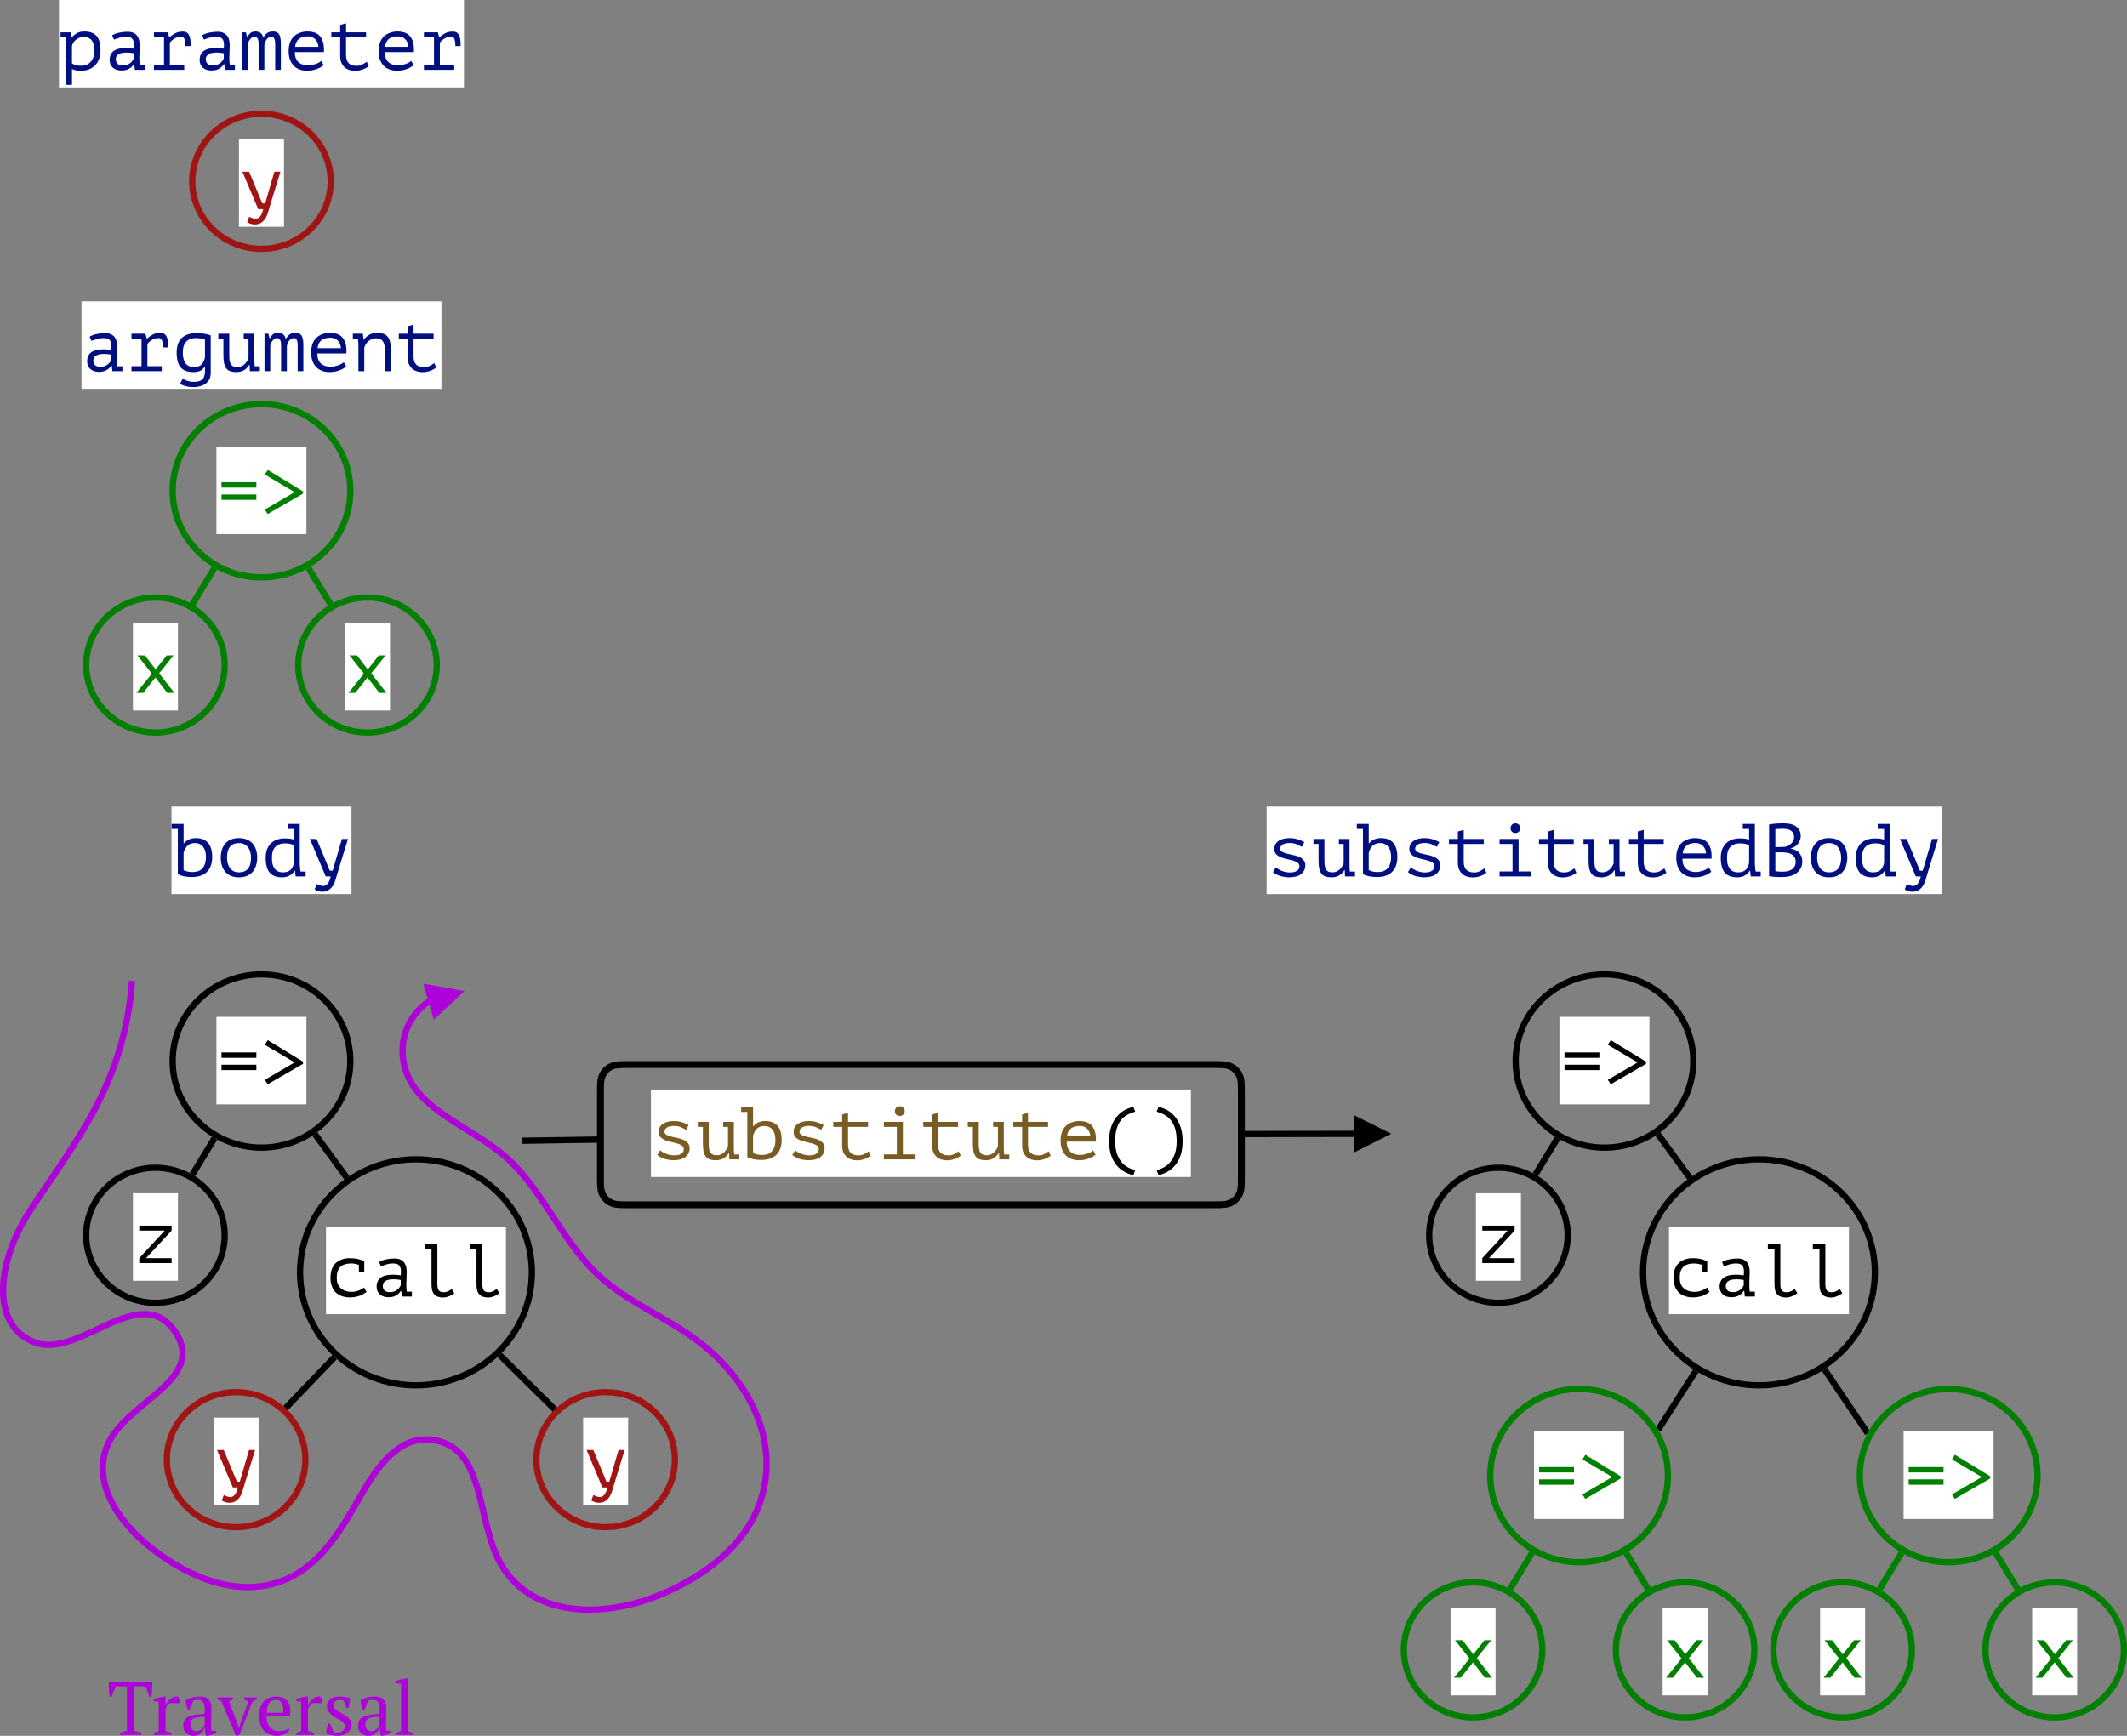 <?xml version="1.0" encoding="UTF-8" standalone="no"?>
<svg
   xmlns:dc="http://purl.org/dc/elements/1.1/"
   xmlns:cc="http://creativecommons.org/ns#"
   xmlns:rdf="http://www.w3.org/1999/02/22-rdf-syntax-ns#"
   xmlns:svg="http://www.w3.org/2000/svg"
   xmlns="http://www.w3.org/2000/svg"
   xmlns:xlink="http://www.w3.org/1999/xlink"
   id="svg572"
   version="1.2"
   viewBox="0 0 340.362 277.84"
   height="277.84pt"
   width="340.362pt">
  <rect x="0" y="0" width="340.362" height="277.84" fill="#808080" stroke="none"/>
  <defs
     id="defs175">
    <g
       id="g101">
      <symbol
         id="glyph0-0"
         overflow="visible">
        <path
           id="path2"
           d="M 0.125,-8.406 H 7.078 V 0 H 0.125 Z M 5.938,-7.562 3.594,-4.953 1.266,-7.562 0.656,-6.953 l 2.375,2.641 -2.375,2.625 0.609,0.609 L 3.594,-3.688 5.938,-1.078 6.547,-1.688 4.156,-4.312 6.547,-6.953 Z m 0,0"
           style="stroke:none" />
      </symbol>
      <symbol
         id="glyph0-1"
         overflow="visible">
        <path
           id="path5"
           d="m 1.156,-3.906 c 0,-0.07 -0.008,-0.164 -0.016,-0.281 0,-0.113 -0.008,-0.234 -0.016,-0.359 C 1.113,-4.672 1.102,-4.789 1.094,-4.906 1.082,-5.031 1.07,-5.133 1.062,-5.219 H 0.25 V -6 h 1.594 l 0.125,0.844 h 0.062 C 2.25,-5.438 2.52,-5.672 2.844,-5.859 c 0.332,-0.188 0.738,-0.281 1.219,-0.281 0.863,0 1.508,0.234 1.938,0.703 0.426,0.469 0.641,1.242 0.641,2.312 0,0.512 -0.074,0.969 -0.219,1.375 -0.148,0.398 -0.355,0.734 -0.625,1.016 -0.273,0.281 -0.602,0.5 -0.984,0.656 C 4.426,0.066 4.004,0.141 3.547,0.141 3.367,0.141 3.211,0.133 3.078,0.125 2.953,0.113 2.832,0.098 2.719,0.078 2.613,0.055 2.508,0.031 2.406,0 2.301,-0.031 2.191,-0.07 2.078,-0.125 V 2.406 H 1.156 Z m 2.75,-1.359 c -0.242,0 -0.465,0.047 -0.672,0.141 -0.211,0.086 -0.398,0.199 -0.562,0.344 -0.168,0.137 -0.305,0.293 -0.406,0.469 -0.105,0.18 -0.168,0.355 -0.188,0.531 v 2.734 c 0.176,0.125 0.375,0.227 0.594,0.297 0.219,0.062 0.508,0.094 0.875,0.094 0.633,0 1.145,-0.207 1.531,-0.625 0.383,-0.426 0.578,-1.039 0.578,-1.844 0,-0.688 -0.137,-1.211 -0.406,-1.578 -0.273,-0.375 -0.719,-0.562 -1.344,-0.562 z m 0,0"
           style="stroke:none" />
      </symbol>
      <symbol
         id="glyph0-2"
         overflow="visible">
        <path
           id="path8"
           d="m 1.297,-5.531 c 0.344,-0.195 0.727,-0.336 1.156,-0.422 0.438,-0.094 0.863,-0.141 1.281,-0.141 0.406,0 0.738,0.062 1,0.188 0.258,0.125 0.461,0.293 0.609,0.5 0.145,0.211 0.242,0.445 0.297,0.703 0.051,0.262 0.078,0.523 0.078,0.781 0,0.305 -0.012,0.625 -0.031,0.969 -0.012,0.344 -0.023,0.688 -0.031,1.031 0,0.406 0.023,0.789 0.078,1.141 h 0.812 V 0 H 4.938 L 4.844,-0.906 H 4.781 C 4.727,-0.832 4.656,-0.738 4.562,-0.625 4.469,-0.508 4.344,-0.395 4.188,-0.281 4.031,-0.176 3.836,-0.082 3.609,0 3.391,0.07 3.125,0.109 2.812,0.109 c -0.586,0 -1.047,-0.148 -1.391,-0.453 -0.344,-0.301 -0.516,-0.719 -0.516,-1.25 0,-0.406 0.086,-0.742 0.266,-1.016 0.176,-0.281 0.43,-0.488 0.766,-0.625 0.344,-0.145 0.75,-0.227 1.219,-0.25 0.477,-0.031 1.016,0 1.609,0.094 C 4.805,-3.766 4.812,-4.07 4.781,-4.312 4.75,-4.562 4.68,-4.754 4.578,-4.891 c -0.094,-0.145 -0.23,-0.25 -0.406,-0.312 -0.18,-0.062 -0.402,-0.094 -0.672,-0.094 -0.355,0 -0.699,0.055 -1.031,0.156 -0.324,0.105 -0.617,0.203 -0.875,0.297 z M 3.062,-0.703 c 0.219,0 0.422,-0.031 0.609,-0.094 C 3.867,-0.867 4.039,-0.961 4.188,-1.078 4.332,-1.191 4.453,-1.312 4.547,-1.438 4.641,-1.57 4.711,-1.703 4.766,-1.828 V -2.656 c -0.418,-0.07 -0.805,-0.109 -1.156,-0.109 -0.355,0 -0.664,0.039 -0.922,0.109 -0.25,0.074 -0.449,0.195 -0.594,0.359 -0.137,0.156 -0.203,0.359 -0.203,0.609 0,0.273 0.086,0.508 0.266,0.703 0.176,0.188 0.477,0.281 0.906,0.281 z m 0,0"
           style="stroke:none" />
      </symbol>
      <symbol
         id="glyph0-3"
         overflow="visible">
        <path
           id="path11"
           d="M 0.797,0 V -0.797 H 2.406 v -4.406 H 0.797 V -6 H 3.031 l 0.203,0.781 H 3.281 C 3.562,-5.469 3.867,-5.68 4.203,-5.859 4.535,-6.035 4.938,-6.125 5.406,-6.125 c 0.27,0 0.484,0.055 0.641,0.156 C 6.211,-5.863 6.344,-5.707 6.438,-5.5 6.531,-5.301 6.594,-5.062 6.625,-4.781 6.656,-4.5 6.672,-4.176 6.672,-3.812 l -0.844,0.016 c 0,-0.52 -0.055,-0.898 -0.156,-1.141 -0.094,-0.238 -0.273,-0.359 -0.531,-0.359 -0.25,0 -0.48,0.039 -0.688,0.109 -0.199,0.074 -0.371,0.164 -0.516,0.266 -0.148,0.105 -0.273,0.211 -0.375,0.312 -0.105,0.105 -0.18,0.195 -0.219,0.266 v 3.547 H 5.641 V 0 Z m 0,0"
           style="stroke:none" />
      </symbol>
      <symbol
         id="glyph0-4"
         overflow="visible">
        <path
           id="path14"
           d="m 3.141,0 v -4 c 0,-0.164 -0.008,-0.328 -0.016,-0.484 C 3.113,-4.641 3.082,-4.781 3.031,-4.906 2.988,-5.031 2.926,-5.125 2.844,-5.188 2.758,-5.258 2.648,-5.297 2.516,-5.297 c -0.273,0 -0.5,0.117 -0.688,0.344 C 1.641,-4.734 1.5,-4.457 1.406,-4.125 V 0 H 0.484 v -6 h 0.625 l 0.188,0.734 H 1.344 c 0.082,-0.125 0.16,-0.238 0.234,-0.344 0.07,-0.102 0.156,-0.195 0.25,-0.281 0.102,-0.082 0.223,-0.145 0.359,-0.188 0.145,-0.039 0.32,-0.062 0.531,-0.062 0.113,0 0.234,0.023 0.359,0.062 0.133,0.031 0.254,0.086 0.359,0.156 0.102,0.074 0.195,0.18 0.281,0.312 0.082,0.125 0.133,0.281 0.156,0.469 0.188,-0.312 0.395,-0.555 0.625,-0.734 0.227,-0.176 0.539,-0.266 0.938,-0.266 0.258,0 0.473,0.047 0.641,0.141 0.164,0.086 0.289,0.211 0.375,0.375 0.094,0.156 0.156,0.352 0.188,0.578 0.039,0.23 0.062,0.484 0.062,0.766 V 0 h -0.906 v -4.078 c 0,-0.164 -0.012,-0.32 -0.031,-0.469 C 5.754,-4.703 5.723,-4.832 5.672,-4.938 5.629,-5.051 5.57,-5.141 5.5,-5.203 c -0.074,-0.062 -0.172,-0.094 -0.297,-0.094 -0.281,0 -0.523,0.117 -0.719,0.344 -0.188,0.219 -0.328,0.531 -0.422,0.938 V 0 Z m 0,0"
           style="stroke:none" />
      </symbol>
      <symbol
         id="glyph0-5"
         overflow="visible">
        <path
           id="path17"
           d="m 6.344,-0.75 c -0.148,0.125 -0.32,0.246 -0.516,0.359 -0.188,0.105 -0.402,0.199 -0.641,0.281 -0.23,0.086 -0.469,0.145 -0.719,0.188 -0.25,0.039 -0.508,0.062 -0.766,0.062 -0.48,0 -0.902,-0.074 -1.266,-0.219 -0.367,-0.145 -0.672,-0.352 -0.922,-0.625 -0.25,-0.281 -0.445,-0.613 -0.578,-1 C 0.812,-2.086 0.75,-2.52 0.75,-3 c 0,-0.5 0.066,-0.945 0.203,-1.344 0.145,-0.395 0.348,-0.723 0.609,-0.984 0.27,-0.258 0.594,-0.457 0.969,-0.594 0.375,-0.145 0.797,-0.219 1.266,-0.219 0.332,0 0.66,0.047 0.984,0.141 0.332,0.086 0.625,0.25 0.875,0.5 0.25,0.242 0.441,0.574 0.578,1 0.133,0.43 0.188,0.98 0.156,1.656 h -4.656 c 0,0.719 0.191,1.258 0.578,1.609 0.395,0.355 0.914,0.531 1.562,0.531 0.219,0 0.43,-0.023 0.641,-0.078 C 4.734,-0.832 4.938,-0.891 5.125,-0.953 5.312,-1.023 5.477,-1.102 5.625,-1.188 5.781,-1.281 5.895,-1.363 5.969,-1.438 Z M 3.812,-5.359 c -0.262,0 -0.512,0.031 -0.75,0.094 -0.23,0.055 -0.438,0.148 -0.625,0.281 C 2.258,-4.848 2.113,-4.676 2,-4.469 1.883,-4.258 1.812,-4 1.781,-3.688 H 5.516 C 5.473,-4.207 5.301,-4.613 5,-4.906 4.695,-5.207 4.301,-5.359 3.812,-5.359 Z m 0,0"
           style="stroke:none" />
      </symbol>
      <symbol
         id="glyph0-6"
         overflow="visible">
        <path
           id="path20"
           d="m 0.375,-6 h 1.422 v -1.188 l 0.938,-0.266 V -6 H 5.938 v 0.797 H 2.734 v 2.844 c 0,0.586 0.141,1.016 0.422,1.297 0.289,0.281 0.695,0.422 1.219,0.422 0.363,0 0.676,-0.066 0.938,-0.203 0.27,-0.145 0.516,-0.297 0.734,-0.453 l 0.312,0.703 c -0.281,0.23 -0.617,0.414 -1,0.547 C 4.973,0.086 4.57,0.156 4.156,0.156 3.844,0.156 3.539,0.109 3.25,0.016 2.969,-0.078 2.719,-0.219 2.5,-0.406 2.289,-0.602 2.117,-0.848 1.984,-1.141 c -0.125,-0.301 -0.188,-0.66 -0.188,-1.078 V -5.203 H 0.375 Z m 0,0"
           style="stroke:none" />
      </symbol>
      <symbol
         id="glyph0-7"
         overflow="visible">
        <path
           id="path23"
           d="M 6.281,0.297 C 6.281,0.672 6.207,1 6.062,1.281 5.926,1.57 5.727,1.805 5.469,1.984 5.219,2.172 4.926,2.312 4.594,2.406 4.258,2.5 3.895,2.547 3.5,2.547 3.031,2.547 2.617,2.492 2.266,2.391 1.91,2.297 1.609,2.176 1.359,2.031 L 1.812,1.172 c 0.07,0.062 0.164,0.125 0.281,0.188 0.113,0.062 0.242,0.117 0.391,0.172 0.156,0.051 0.316,0.094 0.484,0.125 0.176,0.031 0.348,0.047 0.516,0.047 0.352,0 0.648,-0.031 0.891,-0.094 C 4.613,1.547 4.801,1.445 4.938,1.312 5.082,1.176 5.188,1 5.25,0.781 5.32,0.562 5.359,0.297 5.359,-0.016 V -0.688 h -0.062 C 5.117,-0.414 4.883,-0.207 4.594,-0.062 4.301,0.07 3.93,0.141 3.484,0.141 c -0.918,0 -1.59,-0.25 -2.016,-0.75 -0.43,-0.508 -0.641,-1.301 -0.641,-2.375 0,-1.031 0.27,-1.805 0.812,-2.328 0.539,-0.52 1.348,-0.781 2.422,-0.781 0.5,0 0.922,0.039 1.266,0.109 0.352,0.062 0.672,0.148 0.953,0.25 z M 3.609,-0.656 c 0.488,0 0.875,-0.125 1.156,-0.375 0.281,-0.258 0.477,-0.648 0.594,-1.172 v -2.844 c -0.355,-0.164 -0.852,-0.25 -1.484,-0.25 -0.637,0 -1.141,0.195 -1.516,0.578 C 1.992,-4.344 1.812,-3.77 1.812,-3 c 0,0.344 0.031,0.664 0.094,0.953 0.062,0.281 0.16,0.527 0.297,0.734 0.145,0.199 0.332,0.359 0.562,0.484 0.227,0.117 0.508,0.172 0.844,0.172 z m 0,0"
           style="stroke:none" />
      </symbol>
      <symbol
         id="glyph0-8"
         overflow="visible">
        <path
           id="path26"
           d="M 4.359,-6 H 6.062 v 4.094 c 0,0.398 0.02,0.773 0.062,1.125 H 6.938 V 0 H 5.344 L 5.297,-1.016 H 5.25 c -0.211,0.344 -0.484,0.625 -0.828,0.844 -0.344,0.207 -0.758,0.312 -1.234,0.312 -0.375,0 -0.695,-0.043 -0.953,-0.125 C 1.973,-0.066 1.758,-0.211 1.594,-0.422 1.426,-0.629 1.301,-0.906 1.219,-1.25 1.145,-1.602 1.109,-2.039 1.109,-2.562 v -2.641 h -0.812 V -6 h 1.75 v 3.25 c 0,0.336 0.008,0.633 0.031,0.891 0.031,0.262 0.086,0.48 0.172,0.656 0.094,0.18 0.223,0.312 0.391,0.406 0.176,0.094 0.41,0.141 0.703,0.141 0.406,0 0.766,-0.133 1.078,-0.406 C 4.734,-1.332 4.969,-1.676 5.125,-2.094 V -5.203 H 4.359 Z m 0,0"
           style="stroke:none" />
      </symbol>
      <symbol
         id="glyph0-9"
         overflow="visible">
        <path
           id="path29"
           d="m 1.109,-3.906 c 0,-0.07 0,-0.164 0,-0.281 0,-0.113 -0.008,-0.234 -0.016,-0.359 C 1.082,-4.672 1.07,-4.789 1.062,-4.906 1.051,-5.031 1.035,-5.133 1.016,-5.219 H 0.219 V -6 H 1.828 L 1.938,-5.031 H 1.984 C 2.066,-5.164 2.176,-5.297 2.312,-5.422 2.445,-5.555 2.598,-5.676 2.766,-5.781 c 0.176,-0.113 0.375,-0.203 0.594,-0.266 0.219,-0.062 0.445,-0.094 0.688,-0.094 0.363,0 0.688,0.043 0.969,0.125 0.289,0.074 0.531,0.215 0.719,0.422 0.188,0.199 0.328,0.477 0.422,0.828 0.094,0.344 0.141,0.789 0.141,1.328 V 0 h -0.938 v -3.266 c 0,-0.664 -0.109,-1.164 -0.328,-1.5 -0.211,-0.332 -0.602,-0.5 -1.172,-0.5 -0.211,0 -0.414,0.043 -0.609,0.125 -0.188,0.086 -0.367,0.195 -0.531,0.328 -0.156,0.137 -0.297,0.297 -0.422,0.484 -0.117,0.18 -0.199,0.367 -0.25,0.562 V 0 h -0.938 z m 0,0"
           style="stroke:none" />
      </symbol>
      <symbol
         id="glyph0-10"
         overflow="visible">
        <path
           id="path32"
           d="M 0.031,-8.406 H 1.938 V -5.312 H 2 c 0.207,-0.27 0.473,-0.473 0.797,-0.609 0.332,-0.145 0.691,-0.219 1.078,-0.219 1.758,0 2.641,1.016 2.641,3.047 0,1.031 -0.289,1.824 -0.859,2.375 -0.562,0.543 -1.371,0.812 -2.422,0.812 -0.492,0 -0.938,-0.047 -1.344,-0.141 -0.398,-0.094 -0.688,-0.207 -0.875,-0.344 V -7.594 H 0.031 Z M 3.75,-5.344 c -0.48,0 -0.871,0.137 -1.172,0.406 -0.293,0.273 -0.508,0.656 -0.641,1.156 v 2.766 c 0.188,0.094 0.406,0.172 0.656,0.234 0.258,0.055 0.531,0.078 0.812,0.078 0.32,0 0.613,-0.047 0.875,-0.141 0.258,-0.094 0.477,-0.238 0.656,-0.438 0.188,-0.195 0.328,-0.445 0.422,-0.75 0.102,-0.301 0.156,-0.66 0.156,-1.078 0,-0.301 -0.031,-0.586 -0.094,-0.859 -0.062,-0.27 -0.168,-0.504 -0.312,-0.703 C 4.973,-4.879 4.789,-5.039 4.562,-5.156 4.344,-5.281 4.07,-5.344 3.75,-5.344 Z m 0,0"
           style="stroke:none" />
      </symbol>
      <symbol
         id="glyph0-11"
         overflow="visible">
        <path
           id="path35"
           d="m 0.688,-3 c 0,-0.969 0.25,-1.734 0.75,-2.297 0.508,-0.562 1.227,-0.844 2.156,-0.844 0.508,0 0.945,0.086 1.312,0.25 0.363,0.156 0.664,0.375 0.906,0.656 0.238,0.281 0.414,0.617 0.531,1 C 6.457,-3.848 6.516,-3.438 6.516,-3 c 0,0.48 -0.07,0.918 -0.203,1.312 C 6.188,-1.301 6,-0.973 5.75,-0.703 c -0.242,0.273 -0.543,0.48 -0.906,0.625 -0.367,0.145 -0.781,0.219 -1.25,0.219 -0.492,0 -0.922,-0.078 -1.297,-0.234 -0.367,-0.164 -0.668,-0.391 -0.906,-0.672 -0.242,-0.281 -0.418,-0.613 -0.531,-1 C 0.742,-2.148 0.688,-2.562 0.688,-3 Z m 1,0 c 0,0.281 0.031,0.562 0.094,0.844 0.07,0.281 0.18,0.539 0.328,0.766 0.156,0.219 0.352,0.398 0.594,0.531 0.25,0.137 0.547,0.203 0.891,0.203 0.645,0 1.129,-0.195 1.453,-0.594 C 5.367,-1.645 5.531,-2.227 5.531,-3 5.531,-3.289 5.492,-3.57 5.422,-3.844 5.359,-4.125 5.25,-4.375 5.094,-4.594 4.938,-4.82 4.734,-5.004 4.484,-5.141 4.242,-5.273 3.945,-5.344 3.594,-5.344 2.957,-5.344 2.477,-5.145 2.156,-4.75 1.844,-4.352 1.688,-3.77 1.688,-3 Z m 0,0"
           style="stroke:none" />
      </symbol>
      <symbol
         id="glyph0-12"
         overflow="visible">
        <path
           id="path38"
           d="M 4.188,-8.406 H 6.125 v 6.359 c 0,0.074 0.004,0.164 0.016,0.266 0.008,0.105 0.02,0.219 0.031,0.344 0.008,0.117 0.02,0.234 0.031,0.359 0.02,0.117 0.039,0.215 0.062,0.297 H 7.062 V 0 H 5.469 L 5.359,-0.922 h -0.062 C 5.129,-0.617 4.867,-0.363 4.516,-0.156 4.172,0.039 3.77,0.141 3.312,0.141 c -0.906,0 -1.574,-0.25 -2,-0.75 -0.43,-0.508 -0.641,-1.301 -0.641,-2.375 0,-0.508 0.07,-0.957 0.219,-1.344 0.145,-0.383 0.348,-0.707 0.609,-0.969 0.27,-0.258 0.594,-0.457 0.969,-0.594 0.375,-0.133 0.797,-0.203 1.266,-0.203 0.164,0 0.312,0.008 0.438,0.016 0.133,0 0.258,0.012 0.375,0.031 0.113,0.012 0.219,0.031 0.312,0.062 0.102,0.031 0.219,0.062 0.344,0.094 V -7.594 H 4.188 Z m -0.719,7.75 c 0.488,0 0.875,-0.125 1.156,-0.375 0.281,-0.258 0.473,-0.641 0.578,-1.141 v -2.781 C 5.023,-5.078 4.82,-5.164 4.594,-5.219 4.375,-5.27 4.086,-5.297 3.734,-5.297 c -0.648,0 -1.152,0.188 -1.516,0.562 -0.367,0.367 -0.547,0.949 -0.547,1.75 0,0.324 0.023,0.633 0.078,0.922 0.062,0.281 0.16,0.527 0.297,0.734 0.145,0.211 0.332,0.375 0.562,0.5 0.238,0.117 0.523,0.172 0.859,0.172 z m 0,0"
           style="stroke:none" />
      </symbol>
      <symbol
         id="glyph0-13"
         overflow="visible">
        <path
           id="path41"
           d="M 3.734,-0.922 H 4.188 L 5.672,-6 h 0.969 l -1.656,5.391 c -0.094,0.281 -0.188,0.602 -0.281,0.953 -0.086,0.352 -0.215,0.688 -0.391,1 C 4.145,1.656 3.914,1.914 3.625,2.125 3.344,2.344 2.973,2.453 2.516,2.453 c -0.105,0 -0.219,-0.012 -0.344,-0.031 C 2.055,2.398 1.941,2.367 1.828,2.328 1.723,2.297 1.617,2.254 1.516,2.203 1.422,2.16 1.352,2.113 1.312,2.062 L 1.641,1.203 C 1.691,1.242 1.758,1.281 1.844,1.312 1.926,1.352 2.016,1.391 2.109,1.422 2.211,1.453 2.312,1.477 2.406,1.5 c 0.102,0.02 0.188,0.031 0.25,0.031 0.594,0 1,-0.512 1.219,-1.531 H 3.078 L 0.547,-6 H 1.625 Z m 0,0"
           style="stroke:none" />
      </symbol>
      <symbol
         id="glyph0-14"
         overflow="visible">
        <path
           id="path44"
           d="m 5.25,-1.625 c 0,-0.25 -0.102,-0.441 -0.297,-0.578 -0.199,-0.145 -0.449,-0.258 -0.75,-0.344 C 3.91,-2.629 3.586,-2.707 3.234,-2.781 2.891,-2.852 2.57,-2.945 2.281,-3.062 c -0.293,-0.125 -0.543,-0.285 -0.75,-0.484 -0.199,-0.207 -0.297,-0.5 -0.297,-0.875 0,-0.301 0.062,-0.555 0.188,-0.766 0.133,-0.219 0.312,-0.395 0.531,-0.531 0.219,-0.145 0.469,-0.25 0.75,-0.312 0.289,-0.07 0.594,-0.109 0.906,-0.109 0.562,0 1.039,0.074 1.438,0.219 C 5.453,-5.785 5.781,-5.645 6.031,-5.5 L 5.641,-4.734 C 5.379,-4.879 5.094,-5.02 4.781,-5.156 4.469,-5.289 4.082,-5.359 3.625,-5.359 c -0.18,0 -0.355,0.023 -0.531,0.062 -0.168,0.031 -0.324,0.086 -0.469,0.156 -0.137,0.074 -0.246,0.168 -0.328,0.281 -0.086,0.117 -0.125,0.262 -0.125,0.438 0,0.211 0.098,0.371 0.297,0.484 0.195,0.105 0.441,0.199 0.734,0.281 0.301,0.074 0.625,0.148 0.969,0.219 0.352,0.062 0.676,0.156 0.969,0.281 0.301,0.125 0.551,0.297 0.75,0.516 0.195,0.219 0.297,0.512 0.297,0.875 0,0.555 -0.219,1.012 -0.656,1.375 -0.43,0.355 -1.078,0.531 -1.953,0.531 -0.262,0 -0.523,-0.027 -0.781,-0.078 C 2.535,0.02 2.289,-0.035 2.062,-0.109 1.844,-0.191 1.641,-0.285 1.453,-0.391 1.273,-0.492 1.129,-0.598 1.016,-0.703 l 0.469,-0.766 c 0.094,0.094 0.219,0.195 0.375,0.297 0.164,0.094 0.344,0.184 0.531,0.266 0.195,0.074 0.406,0.137 0.625,0.188 0.219,0.055 0.441,0.078 0.672,0.078 0.219,0 0.422,-0.016 0.609,-0.047 0.188,-0.039 0.348,-0.098 0.484,-0.172 0.145,-0.082 0.258,-0.188 0.344,-0.312 0.082,-0.125 0.125,-0.273 0.125,-0.453 z m 0,0"
           style="stroke:none" />
      </symbol>
      <symbol
         id="glyph0-15"
         overflow="visible">
        <path
           id="path47"
           d="M 1.266,0 V -0.797 H 3.344 v -4.406 H 1.266 V -6 H 4.312 v 5.203 H 6.344 V 0 Z M 3.031,-7.703 c 0,-0.219 0.066,-0.406 0.203,-0.562 C 3.379,-8.422 3.566,-8.5 3.797,-8.5 c 0.227,0 0.422,0.078 0.578,0.234 0.156,0.156 0.234,0.344 0.234,0.562 0,0.211 -0.078,0.387 -0.234,0.531 -0.156,0.148 -0.352,0.219 -0.578,0.219 -0.23,0 -0.418,-0.07 -0.562,-0.219 C 3.098,-7.316 3.031,-7.492 3.031,-7.703 Z m 0,0"
           style="stroke:none" />
      </symbol>
      <symbol
         id="glyph0-16"
         overflow="visible">
        <path
           id="path50"
           d="m 6.266,-6.484 c 0,0.199 -0.031,0.402 -0.094,0.609 C 6.109,-5.664 6.008,-5.469 5.875,-5.281 5.75,-5.102 5.586,-4.945 5.391,-4.812 5.191,-4.676 4.957,-4.57 4.688,-4.5 v 0.047 C 4.926,-4.41 5.156,-4.344 5.375,-4.25 c 0.219,0.094 0.41,0.23 0.578,0.406 0.164,0.168 0.301,0.371 0.406,0.609 0.102,0.242 0.156,0.523 0.156,0.844 0,0.438 -0.094,0.812 -0.281,1.125 -0.18,0.312 -0.414,0.574 -0.703,0.781 -0.293,0.199 -0.625,0.344 -1,0.438 -0.375,0.094 -0.758,0.141 -1.141,0.141 -0.137,0 -0.297,0 -0.484,0 -0.188,0 -0.383,-0.008 -0.578,-0.016 C 2.129,0.066 1.926,0.051 1.719,0.031 1.52,0.008 1.348,-0.02 1.203,-0.062 v -8.266 c 0.289,-0.051 0.629,-0.094 1.016,-0.125 C 2.613,-8.484 3.047,-8.5 3.516,-8.5 c 0.312,0 0.629,0.027 0.953,0.078 0.32,0.055 0.613,0.156 0.875,0.312 C 5.613,-7.961 5.832,-7.758 6,-7.5 c 0.176,0.262 0.266,0.602 0.266,1.016 z m -2.781,5.719 c 0.25,0 0.492,-0.031 0.734,-0.094 0.238,-0.062 0.453,-0.156 0.641,-0.281 0.188,-0.133 0.332,-0.297 0.438,-0.484 0.102,-0.195 0.156,-0.426 0.156,-0.688 0,-0.332 -0.07,-0.598 -0.203,-0.797 -0.125,-0.195 -0.297,-0.352 -0.516,-0.469 -0.211,-0.113 -0.445,-0.188 -0.703,-0.219 -0.262,-0.039 -0.527,-0.062 -0.797,-0.062 h -1.031 v 3 c 0.051,0.023 0.129,0.039 0.234,0.047 0.102,0.012 0.211,0.023 0.328,0.031 0.125,0 0.25,0.008 0.375,0.016 0.133,0 0.25,0 0.344,0 z M 2.812,-4.703 c 0.145,0 0.312,-0.004 0.5,-0.016 C 3.5,-4.727 3.66,-4.738 3.797,-4.75 3.984,-4.812 4.16,-4.891 4.328,-4.984 4.492,-5.078 4.645,-5.188 4.781,-5.312 4.914,-5.445 5.02,-5.594 5.094,-5.75 c 0.07,-0.156 0.109,-0.332 0.109,-0.531 0,-0.258 -0.055,-0.477 -0.156,-0.656 C 4.953,-7.113 4.82,-7.254 4.656,-7.359 4.488,-7.461 4.297,-7.531 4.078,-7.562 3.859,-7.602 3.641,-7.625 3.422,-7.625 3.16,-7.625 2.914,-7.617 2.688,-7.609 2.469,-7.598 2.305,-7.582 2.203,-7.562 v 2.859 z m 0,0"
           style="stroke:none" />
      </symbol>
      <symbol
         id="glyph0-17"
         overflow="visible">
        <path
           id="path53"
           d="M 5.188,2.547 C 4.645,2.41 4.141,2.207 3.672,1.938 3.203,1.664 2.797,1.312 2.453,0.875 2.109,0.445 1.832,-0.07 1.625,-0.688 1.414,-1.312 1.312,-2.055 1.312,-2.922 c 0,-0.844 0.102,-1.582 0.312,-2.219 C 1.832,-5.773 2.113,-6.312 2.469,-6.75 2.82,-7.195 3.234,-7.555 3.703,-7.828 4.172,-8.098 4.664,-8.289 5.188,-8.406 l 0.297,0.766 c -0.469,0.137 -0.902,0.312 -1.297,0.531 -0.398,0.219 -0.734,0.512 -1.016,0.875 -0.281,0.367 -0.5,0.82 -0.656,1.359 -0.156,0.543 -0.234,1.195 -0.234,1.953 0,0.781 0.094,1.449 0.281,2 0.188,0.543 0.43,0.992 0.734,1.359 0.312,0.363 0.656,0.645 1.031,0.844 0.383,0.207 0.77,0.352 1.156,0.438 z m 0,0"
           style="stroke:none" />
      </symbol>
      <symbol
         id="glyph0-18"
         overflow="visible">
        <path
           id="path56"
           d="M 1.719,1.719 C 2.102,1.633 2.484,1.488 2.859,1.281 3.242,1.082 3.586,0.801 3.891,0.438 c 0.312,-0.367 0.562,-0.816 0.75,-1.359 0.188,-0.551 0.281,-1.219 0.281,-2 C 4.922,-3.68 4.844,-4.332 4.688,-4.875 4.531,-5.414 4.305,-5.867 4.016,-6.234 3.734,-6.598 3.395,-6.891 3,-7.109 2.613,-7.328 2.188,-7.504 1.719,-7.641 L 2.016,-8.406 C 2.535,-8.289 3.031,-8.098 3.5,-7.828 3.969,-7.555 4.375,-7.195 4.719,-6.75 c 0.352,0.438 0.633,0.977 0.844,1.609 0.207,0.637 0.312,1.375 0.312,2.219 0,0.867 -0.105,1.609 -0.312,2.234 -0.199,0.617 -0.477,1.133 -0.828,1.562 -0.344,0.438 -0.75,0.789 -1.219,1.062 -0.469,0.27 -0.969,0.473 -1.5,0.609 z m 0,0"
           style="stroke:none" />
      </symbol>
      <symbol
         id="glyph0-19"
         overflow="visible">
        <path
           id="path59"
           d="M 3.031,-3.078 0.719,-6 H 1.922 L 3.641,-3.75 5.422,-6 H 6.5 L 4.188,-3.125 6.641,0 H 5.5 L 3.594,-2.453 1.641,0 h -1.094 z m 0,0"
           style="stroke:none" />
      </symbol>
      <symbol
         id="glyph0-20"
         overflow="visible">
        <path
           id="path62"
           d="M 0.812,-5.484 H 6.391 V -4.625 H 0.812 Z m 0,1.969 H 6.391 V -2.656 H 0.812 Z m 0,0"
           style="stroke:none" />
      </symbol>
      <symbol
         id="glyph0-21"
         overflow="visible">
        <path
           id="path65"
           d="m 1,-0.391 -0.453,-0.719 4.766,-2.781 -4.766,-2.812 0.469,-0.75 5.641,3.438 v 0.359 z m 0,0"
           style="stroke:none" />
      </symbol>
      <symbol
         id="glyph0-22"
         overflow="visible">
        <path
           id="path68"
           d="m 1.016,-0.797 4.062,-4.406 h -4.062 V -6 H 6.188 v 0.797 l -4.094,4.406 H 6.188 V 0 H 1.016 Z m 0,0"
           style="stroke:none" />
      </symbol>
      <symbol
         id="glyph0-23"
         overflow="visible">
        <path
           id="path71"
           d="m 5.266,-5.078 c -0.188,-0.062 -0.387,-0.113 -0.594,-0.156 -0.211,-0.039 -0.418,-0.062 -0.625,-0.062 -0.781,0 -1.367,0.184 -1.75,0.547 C 1.91,-4.383 1.719,-3.801 1.719,-3 c 0,0.355 0.051,0.672 0.156,0.953 0.113,0.273 0.273,0.508 0.484,0.703 0.207,0.188 0.457,0.336 0.75,0.438 0.289,0.105 0.613,0.156 0.969,0.156 0.375,0 0.738,-0.062 1.094,-0.188 0.363,-0.133 0.664,-0.305 0.906,-0.516 L 6.484,-0.75 C 6.379,-0.656 6.238,-0.555 6.062,-0.453 5.895,-0.348 5.703,-0.25 5.484,-0.156 5.266,-0.07 5.02,-0.004 4.75,0.047 c -0.262,0.062 -0.547,0.094 -0.859,0.094 -0.523,0 -0.98,-0.074 -1.375,-0.219 -0.398,-0.145 -0.73,-0.352 -1,-0.625 -0.262,-0.281 -0.461,-0.613 -0.594,-1 C 0.785,-2.098 0.719,-2.531 0.719,-3 c 0,-0.5 0.066,-0.945 0.203,-1.344 C 1.066,-4.738 1.27,-5.066 1.531,-5.328 1.801,-5.586 2.125,-5.785 2.5,-5.922 c 0.375,-0.145 0.789,-0.219 1.25,-0.219 0.594,0 1.078,0.055 1.453,0.156 0.375,0.105 0.688,0.219 0.938,0.344 L 6.125,-5.609 V -3.938 H 5.266 Z m 0,0"
           style="stroke:none" />
      </symbol>
      <symbol
         id="glyph0-24"
         overflow="visible">
        <path
           id="path74"
           d="m 1.422,-8.406 h 2 v 6.391 c 0,0.492 0.078,0.836 0.234,1.031 0.164,0.199 0.41,0.297 0.734,0.297 0.227,0 0.441,-0.035 0.641,-0.109 0.207,-0.082 0.438,-0.223 0.688,-0.422 l 0.422,0.672 C 6.016,-0.441 5.875,-0.344 5.719,-0.25 5.57,-0.164 5.414,-0.094 5.25,-0.031 5.094,0.031 4.93,0.078 4.766,0.109 4.609,0.141 4.461,0.156 4.328,0.156 4.035,0.156 3.77,0.113 3.531,0.031 3.301,-0.039 3.109,-0.16 2.953,-0.328 2.797,-0.492 2.676,-0.711 2.594,-0.984 2.52,-1.266 2.484,-1.609 2.484,-2.016 V -7.594 h -1.062 z m 0,0"
           style="stroke:none" />
      </symbol>
      <symbol
         id="glyph1-0"
         overflow="visible">
        <path
           id="path77"
           d="m 0.594,-8.406 h 7.812 V 0 h -7.812 z m 6.25,0.609 L 4.5,-5.203 2.156,-7.797 1.562,-7.203 3.922,-4.562 1.562,-1.922 2.156,-1.312 4.5,-3.922 6.844,-1.312 7.438,-1.922 5.062,-4.562 7.438,-7.203 Z M 1.938,-0.812 H 1.531 v 0.078 H 1.688 V -0.312 H 1.781 V -0.734 H 1.938 Z M 3.25,-0.703 H 3.234 c -0.012,0 -0.023,0 -0.031,0 -0.031,0 -0.07,0.023 -0.109,0.062 v -0.062 H 3.016 V -0.312 h 0.094 v -0.234 c 0.02,-0.039 0.047,-0.062 0.078,-0.062 0.02,0 0.035,0.008 0.047,0.016 z M 3.312,-0.781 c 0,0.043 0.016,0.062 0.047,0.062 0.039,0 0.062,-0.016 0.062,-0.047 0,-0.039 -0.023,-0.062 -0.062,-0.062 -0.031,0 -0.047,0.016 -0.047,0.047 z m 0,0.469 H 3.422 V -0.703 H 3.312 Z m 0.172,-0.297 h 0.062 V -0.312 h 0.094 V -0.609 H 3.75 v -0.094 H 3.641 c 0,-0.008 0.004,-0.02 0.016,-0.031 C 3.664,-0.742 3.68,-0.75 3.703,-0.75 h 0.062 L 3.781,-0.812 c 0,-0.008 -0.016,-0.016 -0.047,-0.016 H 3.625 c -0.012,0 -0.027,0.008 -0.047,0.016 C 3.566,-0.801 3.562,-0.789 3.562,-0.781 3.551,-0.758 3.547,-0.738 3.547,-0.719 v 0.016 h -0.062 z m 0.484,0.062 c 0,0.211 0.094,0.312 0.281,0.312 0.082,0 0.148,-0.023 0.203,-0.078 C 4.504,-0.363 4.531,-0.441 4.531,-0.547 4.531,-0.723 4.438,-0.812 4.25,-0.812 c -0.086,0 -0.152,0.027 -0.203,0.078 -0.055,0.043 -0.078,0.105 -0.078,0.188 z m 0.094,0 C 4.062,-0.68 4.125,-0.75 4.25,-0.75 c 0.133,0 0.203,0.07 0.203,0.203 0,0.148 -0.07,0.219 -0.203,0.219 -0.125,0 -0.188,-0.07 -0.188,-0.219 z m 0.266,0.062 C 4.316,-0.473 4.301,-0.469 4.281,-0.469 c -0.043,0 -0.062,-0.023 -0.062,-0.078 0,-0.031 0.02,-0.047 0.062,-0.047 H 4.312 L 4.359,-0.641 C 4.328,-0.66 4.289,-0.672 4.25,-0.672 c -0.086,0 -0.125,0.043 -0.125,0.125 0,0.105 0.039,0.156 0.125,0.156 0.039,0 0.078,-0.004 0.109,-0.016 z m 0.5,0.156 H 4.938 v -0.156 h 0.047 c 0.062,0 0.113,-0.008 0.156,-0.031 0.039,-0.031 0.062,-0.078 0.062,-0.141 0,-0.082 -0.027,-0.129 -0.078,-0.141 -0.043,-0.02 -0.09,-0.031 -0.141,-0.031 H 4.828 Z M 4.984,-0.75 c 0.07,0 0.109,0.027 0.109,0.078 0,0.055 -0.012,0.078 -0.031,0.078 -0.012,0 -0.039,0 -0.078,0 H 4.938 V -0.75 Z M 5.281,-0.609 C 5.301,-0.617 5.32,-0.625 5.344,-0.625 c 0.02,-0.008 0.039,-0.016 0.062,-0.016 0.039,0 0.062,0.023 0.062,0.062 v 0.031 c -0.012,0 -0.023,0 -0.031,0 0,-0.008 -0.012,-0.016 -0.031,-0.016 -0.117,0 -0.172,0.047 -0.172,0.141 0,0.074 0.039,0.109 0.125,0.109 0.051,0 0.086,-0.023 0.109,-0.078 l 0.047,0.062 H 5.594 C 5.582,-0.336 5.578,-0.367 5.578,-0.422 v -0.156 c 0,-0.094 -0.047,-0.141 -0.141,-0.141 -0.043,0 -0.078,0.008 -0.109,0.016 -0.031,0.012 -0.059,0.023 -0.078,0.031 z m 0.125,0.219 c -0.043,0 -0.062,-0.02 -0.062,-0.062 0,-0.031 0.02,-0.047 0.062,-0.047 0.02,0 0.031,0.008 0.031,0.016 0.008,0 0.02,0 0.031,0 v 0.031 c -0.012,0.043 -0.031,0.062 -0.062,0.062 z m 0.516,-0.312 C 5.91,-0.711 5.895,-0.719 5.875,-0.719 c -0.043,0 -0.074,0.027 -0.094,0.078 H 5.766 v -0.062 h -0.094 v 0.375 H 5.781 V -0.562 c 0,-0.039 0.031,-0.062 0.094,-0.062 0,0 0,0.008 0,0.016 0,0 0.004,0 0.016,0 H 5.906 Z m 0.062,0.094 c 0.082,-0.02 0.129,-0.031 0.141,-0.031 0.039,0 0.062,0.023 0.062,0.062 v 0.031 c -0.012,0 -0.023,0 -0.031,0 C 6.145,-0.555 6.133,-0.562 6.125,-0.562 c -0.125,0 -0.188,0.047 -0.188,0.141 0,0.074 0.039,0.109 0.125,0.109 0.062,0 0.102,-0.023 0.125,-0.078 h 0.016 l 0.016,0.062 H 6.297 C 6.285,-0.336 6.281,-0.367 6.281,-0.422 v -0.156 c 0,-0.094 -0.047,-0.141 -0.141,-0.141 -0.043,0 -0.074,0.008 -0.094,0.016 C 6.023,-0.691 6,-0.68 5.969,-0.672 Z m 0.125,0.219 c -0.043,0 -0.062,-0.02 -0.062,-0.062 C 6.047,-0.484 6.07,-0.5 6.125,-0.5 c 0.008,0 0.02,0.008 0.031,0.016 0.008,0 0.02,0 0.031,0 v 0.031 c -0.023,0.043 -0.047,0.062 -0.078,0.062 z M 6.688,-0.828 H 6.25 V -0.75 h 0.172 v 0.422 h 0.094 V -0.75 H 6.688 Z m 0.109,0.125 H 6.688 l 0.172,0.375 c -0.023,0.043 -0.043,0.062 -0.062,0.062 L 6.766,-0.281 6.75,-0.188 c 0,0 0.02,0 0.062,0 0.062,0 0.109,-0.055 0.141,-0.172 L 7.094,-0.703 H 6.984 l -0.078,0.219 v 0.062 l -0.016,-0.062 z M 7.141,-0.188 H 7.25 v -0.156 c 0.008,0.023 0.031,0.031 0.062,0.031 0.133,0 0.203,-0.07 0.203,-0.219 0,-0.125 -0.055,-0.188 -0.156,-0.188 -0.055,0 -0.094,0.023 -0.125,0.062 H 7.219 L 7.203,-0.703 h -0.062 z m 0.188,-0.453 c 0.051,0 0.078,0.039 0.078,0.109 0,0.094 -0.039,0.141 -0.109,0.141 -0.023,0 -0.039,-0.008 -0.047,-0.031 V -0.562 c 0,-0.051 0.023,-0.078 0.078,-0.078 z M 7.875,-0.422 c -0.023,0.023 -0.055,0.031 -0.094,0.031 -0.062,0 -0.094,-0.031 -0.094,-0.094 h 0.25 V -0.562 c 0,-0.102 -0.059,-0.156 -0.172,-0.156 -0.125,0 -0.188,0.074 -0.188,0.219 0,0.125 0.062,0.188 0.188,0.188 0.062,0 0.109,-0.016 0.141,-0.047 z m -0.109,-0.219 c 0.051,0 0.078,0.031 0.078,0.094 H 7.688 c 0,-0.062 0.023,-0.094 0.078,-0.094 z m -6.656,0.312 H 1.219 v -0.156 h 0.047 c 0.062,0 0.113,-0.008 0.156,-0.031 0.039,-0.031 0.062,-0.078 0.062,-0.141 0,-0.082 -0.027,-0.129 -0.078,-0.141 -0.043,-0.02 -0.09,-0.031 -0.141,-0.031 H 1.109 Z M 1.266,-0.75 c 0.07,0 0.109,0.027 0.109,0.078 0,0.055 -0.012,0.078 -0.031,0.078 -0.023,0 -0.047,0 -0.078,0 H 1.219 V -0.75 Z m 1.141,0.297 c 0,0.043 -0.039,0.062 -0.109,0.062 -0.023,0 -0.043,0 -0.062,0 -0.012,-0.008 -0.031,-0.023 -0.062,-0.047 l -0.031,0.109 c 0.031,0.012 0.055,0.023 0.078,0.031 0.02,0 0.051,0 0.094,0 0.133,0 0.203,-0.055 0.203,-0.172 C 2.516,-0.508 2.5,-0.539 2.469,-0.562 2.438,-0.582 2.406,-0.598 2.375,-0.609 2.352,-0.617 2.328,-0.629 2.297,-0.641 2.266,-0.648 2.25,-0.672 2.25,-0.703 c 0,-0.02 0.031,-0.031 0.094,-0.031 0.02,0 0.039,0.008 0.062,0.016 0.02,0 0.039,0.008 0.062,0.016 L 2.5,-0.797 C 2.469,-0.805 2.438,-0.812 2.406,-0.812 2.383,-0.82 2.363,-0.828 2.344,-0.828 c -0.137,0 -0.203,0.055 -0.203,0.156 0,0.043 0.016,0.074 0.047,0.094 0.031,0.023 0.055,0.039 0.078,0.047 0.031,0.012 0.062,0.023 0.094,0.031 0.031,0.012 0.047,0.027 0.047,0.047 z M 2.875,-0.406 c -0.023,0.012 -0.059,0.016 -0.109,0.016 -0.062,0 -0.094,-0.023 -0.094,-0.078 h 0.25 v -0.078 c 0,-0.102 -0.055,-0.156 -0.156,-0.156 -0.137,0 -0.203,0.074 -0.203,0.219 0,0.125 0.066,0.188 0.203,0.188 0.062,0 0.109,-0.016 0.141,-0.047 z M 2.766,-0.625 c 0.051,0 0.07,0.027 0.062,0.078 h -0.156 c 0,-0.051 0.031,-0.078 0.094,-0.078 z m 0,0"
           style="stroke:none" />
      </symbol>
      <symbol
         id="glyph1-1"
         overflow="visible">
        <path
           id="path80"
           d="m 5.406,0 h -3.375 v -0.344 c 0.176,-0.062 0.352,-0.117 0.531,-0.172 0.176,-0.051 0.367,-0.094 0.578,-0.125 V -7.781 H 1.312 L 0.672,-6.062 H 0.375 C 0.352,-6.219 0.332,-6.395 0.312,-6.594 0.289,-6.801 0.273,-7.008 0.266,-7.219 0.254,-7.438 0.242,-7.645 0.234,-7.844 c 0,-0.207 0,-0.395 0,-0.562 h 6.969 c 0,0.168 -0.008,0.352 -0.016,0.547 -0.012,0.199 -0.023,0.406 -0.031,0.625 -0.012,0.211 -0.023,0.418 -0.031,0.625 C 7.113,-6.41 7.094,-6.227 7.062,-6.062 H 6.75 L 6.125,-7.781 H 4.297 v 7.141 c 0.207,0.043 0.398,0.086 0.578,0.125 0.176,0.043 0.352,0.102 0.531,0.172 z m 0,0"
           style="stroke:none" />
      </symbol>
      <symbol
         id="glyph1-2"
         overflow="visible">
        <path
           id="path83"
           d="M 2.922,-5.094 C 2.836,-5.051 2.727,-4.953 2.594,-4.797 2.469,-4.648 2.352,-4.438 2.25,-4.156 v 3.562 c 0.156,0.023 0.312,0.055 0.469,0.094 0.164,0.043 0.328,0.109 0.484,0.203 V 0 H 0.375 v -0.297 c 0.145,-0.082 0.281,-0.145 0.406,-0.188 0.125,-0.039 0.25,-0.078 0.375,-0.109 V -5.297 L 0.375,-5.406 v -0.312 c 0.25,-0.102 0.508,-0.188 0.781,-0.25 C 1.438,-6.039 1.695,-6.098 1.938,-6.141 H 2.25 V -4.875 h 0.047 c 0.07,-0.156 0.172,-0.312 0.297,-0.469 0.133,-0.164 0.285,-0.312 0.453,-0.438 0.176,-0.125 0.363,-0.223 0.562,-0.297 0.207,-0.07 0.422,-0.094 0.641,-0.062 0.051,0.105 0.098,0.219 0.141,0.344 0.051,0.125 0.098,0.258 0.141,0.391 v 0.312 z m 0,0"
           style="stroke:none" />
      </symbol>
      <symbol
         id="glyph1-3"
         overflow="visible">
        <path
           id="path86"
           d="m 4.922,-1.578 c 0,0.18 0,0.336 0,0.469 0.008,0.125 0.02,0.262 0.031,0.406 L 5.781,-0.594 v 0.25 C 5.582,-0.238 5.359,-0.145 5.109,-0.062 4.867,0.02 4.641,0.082 4.422,0.125 h -0.312 C 4.035,-0.062 3.988,-0.266 3.969,-0.484 3.957,-0.703 3.945,-0.945 3.938,-1.219 H 3.875 c -0.031,0.168 -0.094,0.336 -0.188,0.5 -0.094,0.156 -0.215,0.305 -0.359,0.438 -0.148,0.125 -0.32,0.227 -0.516,0.297 -0.199,0.082 -0.43,0.125 -0.688,0.125 -0.492,0 -0.891,-0.145 -1.203,-0.438 C 0.617,-0.598 0.469,-0.988 0.469,-1.469 c 0,-0.363 0.07,-0.66 0.219,-0.891 0.145,-0.238 0.363,-0.426 0.656,-0.562 0.289,-0.133 0.645,-0.234 1.062,-0.297 0.426,-0.062 0.922,-0.109 1.484,-0.141 0.031,-0.344 0.039,-0.648 0.031,-0.922 C 3.91,-4.562 3.863,-4.801 3.781,-5 3.707,-5.195 3.598,-5.348 3.453,-5.453 3.305,-5.555 3.113,-5.609 2.875,-5.609 c -0.117,0 -0.246,0.008 -0.391,0.016 C 2.348,-5.582 2.211,-5.551 2.078,-5.5 l -0.562,1.438 h -0.312 C 1.117,-4.301 1.047,-4.547 0.984,-4.797 0.93,-5.055 0.895,-5.312 0.875,-5.562 c 0.301,-0.176 0.641,-0.316 1.016,-0.422 0.375,-0.102 0.785,-0.156 1.234,-0.156 0.414,0 0.742,0.059 0.984,0.172 0.238,0.117 0.422,0.266 0.547,0.453 0.133,0.18 0.223,0.383 0.266,0.609 0.039,0.219 0.062,0.445 0.062,0.672 0,0.48 -0.012,0.945 -0.031,1.391 -0.023,0.438 -0.031,0.859 -0.031,1.266 z m -2.312,0.984 c 0.195,0 0.367,-0.039 0.516,-0.125 C 3.281,-0.801 3.41,-0.895 3.516,-1 c 0.102,-0.113 0.188,-0.227 0.25,-0.344 0.062,-0.125 0.109,-0.223 0.141,-0.297 V -2.906 c -0.469,0 -0.855,0.027 -1.156,0.078 -0.293,0.043 -0.523,0.117 -0.688,0.219 C 1.895,-2.504 1.781,-2.375 1.719,-2.219 1.656,-2.062 1.625,-1.883 1.625,-1.688 c 0,0.355 0.082,0.625 0.25,0.812 0.176,0.188 0.422,0.281 0.734,0.281 z m 0,0"
           style="stroke:none" />
      </symbol>
      <symbol
         id="glyph1-4"
         overflow="visible">
        <path
           id="path89"
           d="M 2.859,0.141 0.516,-5.406 C 0.285,-5.477 0.07,-5.57 -0.125,-5.688 V -6 h 2.516 v 0.297 c -0.105,0.062 -0.215,0.121 -0.328,0.172 -0.105,0.055 -0.227,0.094 -0.359,0.125 l 1.391,3.625 0.25,0.734 h 0.016 l 0.188,-0.75 1.281,-3.609 C 4.691,-5.438 4.57,-5.473 4.469,-5.516 4.363,-5.566 4.258,-5.625 4.156,-5.688 V -6 h 2.047 v 0.312 C 6.117,-5.633 6.02,-5.582 5.906,-5.531 5.789,-5.477 5.66,-5.438 5.516,-5.406 L 3.391,0 Z m 0,0"
           style="stroke:none" />
      </symbol>
      <symbol
         id="glyph1-5"
         overflow="visible">
        <path
           id="path92"
           d="m 5.359,-0.844 c -0.074,0.137 -0.18,0.266 -0.312,0.391 -0.137,0.117 -0.293,0.219 -0.469,0.312 C 4.398,-0.055 4.207,0.008 4,0.062 3.801,0.113 3.594,0.141 3.375,0.141 c -0.48,0 -0.902,-0.074 -1.266,-0.219 -0.355,-0.145 -0.652,-0.352 -0.891,-0.625 -0.242,-0.281 -0.422,-0.613 -0.547,-1 -0.125,-0.383 -0.188,-0.816 -0.188,-1.297 0,-1.02 0.234,-1.797 0.703,-2.328 0.477,-0.539 1.148,-0.812 2.016,-0.812 0.281,0 0.555,0.039 0.828,0.109 0.27,0.074 0.508,0.199 0.719,0.375 0.219,0.18 0.391,0.414 0.516,0.703 0.133,0.293 0.203,0.656 0.203,1.094 0,0.137 -0.008,0.277 -0.016,0.422 -0.012,0.137 -0.031,0.281 -0.062,0.438 h -3.75 c 0,0.336 0.039,0.648 0.125,0.938 0.082,0.293 0.207,0.547 0.375,0.766 0.176,0.219 0.391,0.391 0.641,0.516 0.258,0.125 0.562,0.188 0.906,0.188 0.281,0 0.562,-0.039 0.844,-0.125 0.289,-0.082 0.508,-0.188 0.656,-0.312 z M 3.156,-5.609 c -0.461,0 -0.809,0.156 -1.047,0.469 C 1.867,-4.836 1.727,-4.301 1.688,-3.531 h 2.625 C 4.32,-3.602 4.328,-3.672 4.328,-3.734 4.336,-3.805 4.344,-3.875 4.344,-3.938 4.344,-4.445 4.242,-4.852 4.047,-5.156 3.859,-5.457 3.562,-5.609 3.156,-5.609 Z m 0,0"
           style="stroke:none" />
      </symbol>
      <symbol
         id="glyph1-6"
         overflow="visible">
        <path
           id="path95"
           d="m 3.547,-1.375 c 0,-0.219 -0.074,-0.406 -0.219,-0.562 C 3.191,-2.094 3.016,-2.238 2.797,-2.375 2.578,-2.508 2.344,-2.641 2.094,-2.766 1.852,-2.898 1.625,-3.051 1.406,-3.219 1.195,-3.395 1.02,-3.594 0.875,-3.812 0.738,-4.039 0.672,-4.316 0.672,-4.641 c 0,-0.219 0.047,-0.414 0.141,-0.594 0.102,-0.188 0.238,-0.348 0.406,-0.484 0.164,-0.133 0.359,-0.238 0.578,-0.312 0.227,-0.07 0.473,-0.109 0.734,-0.109 0.438,0 0.789,0.027 1.062,0.078 0.281,0.043 0.547,0.105 0.797,0.188 -0.031,0.262 -0.07,0.523 -0.109,0.781 -0.043,0.262 -0.105,0.527 -0.188,0.797 H 3.797 L 3.344,-5.516 C 3.238,-5.555 3.125,-5.582 3,-5.594 2.883,-5.602 2.766,-5.609 2.641,-5.609 2.492,-5.609 2.363,-5.582 2.25,-5.531 2.145,-5.477 2.055,-5.41 1.984,-5.328 1.91,-5.254 1.852,-5.164 1.812,-5.062 1.77,-4.957 1.75,-4.852 1.75,-4.75 c 0,0.219 0.066,0.406 0.203,0.562 0.145,0.156 0.32,0.305 0.531,0.438 0.219,0.125 0.445,0.25 0.688,0.375 0.25,0.125 0.484,0.273 0.703,0.438 0.219,0.156 0.395,0.344 0.531,0.562 0.145,0.211 0.219,0.461 0.219,0.75 0,0.273 -0.062,0.516 -0.188,0.734 -0.117,0.219 -0.277,0.406 -0.484,0.562 -0.199,0.148 -0.434,0.262 -0.703,0.344 -0.262,0.082 -0.543,0.125 -0.844,0.125 -0.344,0 -0.664,-0.031 -0.953,-0.094 -0.293,-0.051 -0.594,-0.133 -0.906,-0.25 C 0.566,-0.492 0.602,-0.77 0.656,-1.031 0.719,-1.301 0.789,-1.562 0.875,-1.812 H 1.172 L 1.703,-0.5 c 0.094,0.062 0.195,0.102 0.312,0.109 0.125,0 0.238,0 0.344,0 0.352,0 0.641,-0.094 0.859,-0.281 C 3.438,-0.859 3.547,-1.094 3.547,-1.375 Z m 0,0"
           style="stroke:none" />
      </symbol>
      <symbol
         id="glyph1-7"
         overflow="visible">
        <path
           id="path98"
           d="M 3.156,0 H 0.484 v -0.297 c 0.27,-0.125 0.535,-0.223 0.797,-0.297 V -8.188 L 0.375,-8.281 v -0.312 c 0.207,-0.094 0.469,-0.176 0.781,-0.25 0.312,-0.07 0.613,-0.133 0.906,-0.188 h 0.297 v 8.438 c 0.27,0.074 0.535,0.172 0.797,0.297 z m 0,0"
           style="stroke:none" />
      </symbol>
    </g>
    <clipPath
       id="clip1">
      <path
         id="path103"
         d="m 79.93,289 h 25.16 v 24.613 H 79.93 Z m 0,0" />
    </clipPath>
    <clipPath
       id="clip2">
      <path
         id="path106"
         d="m 113.863,289 h 25.16 v 24.613 h -25.16 z m 0,0" />
    </clipPath>
    <clipPath
       id="clip3">
      <path
         id="path109"
         d="m 93.762,258.047 h 31.434 v 30.73 H 93.762 Z m 0,0" />
    </clipPath>
    <clipPath
       id="clip4">
      <path
         id="path112"
         d="m 96.996,284.508 h 6.391 v 8.34 h -6.391 z m 0,0" />
    </clipPath>
    <clipPath
       id="clip5">
      <path
         id="path115"
         d="m 115.57,284.512 h 6.391 v 8.336 h -6.391 z m 0,0" />
    </clipPath>
    <clipPath
       id="clip6">
      <path
         id="path118"
         d="m 79.93,380.273 h 25.16 v 24.617 H 79.93 Z m 0,0" />
    </clipPath>
    <clipPath
       id="clip7">
      <path
         id="path121"
         d="m 93.762,349.32 h 31.434 v 30.73 H 93.762 Z m 0,0" />
    </clipPath>
    <clipPath
       id="clip8">
      <path
         id="path124"
         d="m 96.996,375.785 h 6.391 v 8.34 h -6.391 z m 0,0" />
    </clipPath>
    <clipPath
       id="clip9">
      <path
         id="path127"
         d="m 116.625,375.094 h 7.918 v 9.582 H 116.625 Z m 0,0" />
    </clipPath>
    <clipPath
       id="clip10">
      <path
         id="path130"
         d="M 92.84,416.188 H 118 v 24.613 H 92.84 Z m 0,0" />
    </clipPath>
    <clipPath
       id="clip11">
      <path
         id="path133"
         d="m 151.973,416.188 h 25.16 v 24.613 h -25.16 z m 0,0" />
    </clipPath>
    <clipPath
       id="clip12">
      <path
         id="path136"
         d="m 114.152,378.926 h 40.094 v 39.18 h -40.094 z m 0,0" />
    </clipPath>
    <clipPath
       id="clip13">
      <path
         id="path139"
         d="m 111.969,410.734 h 10.566 v 10.867 h -10.566 z m 0,0" />
    </clipPath>
    <clipPath
       id="clip14">
      <path
         id="path142"
         d="m 146.234,410.383 h 11.535 v 11.434 h -11.535 z m 0,0" />
    </clipPath>
    <clipPath
       id="clip15">
      <path
         id="path145"
         d="m 290.777,446.641 h 25.16 v 24.613 h -25.16 z m 0,0" />
    </clipPath>
    <clipPath
       id="clip16">
      <path
         id="path148"
         d="m 324.711,446.641 h 25.16 v 24.613 h -25.16 z m 0,0" />
    </clipPath>
    <clipPath
       id="clip17">
      <path
         id="path151"
         d="m 304.609,415.688 h 31.43 v 30.73 h -31.43 z m 0,0" />
    </clipPath>
    <clipPath
       id="clip18">
      <path
         id="path154"
         d="m 307.84,442.152 h 6.395 v 8.336 h -6.395 z m 0,0" />
    </clipPath>
    <clipPath
       id="clip19">
      <path
         id="path157"
         d="m 326.414,442.152 h 6.395 v 8.34 h -6.395 z m 0,0" />
    </clipPath>
    <clipPath
       id="clip20">
      <path
         id="path160"
         d="m 349.91,446.641 h 25.16 v 24.613 h -25.16 z m 0,0" />
    </clipPath>
    <clipPath
       id="clip21">
      <path
         id="path163"
         d="m 383.844,446.641 h 25.16 v 24.613 h -25.16 z m 0,0" />
    </clipPath>
    <clipPath
       id="clip22">
      <path
         id="path166"
         d="m 363.742,415.688 h 31.43 v 30.73 h -31.43 z m 0,0" />
    </clipPath>
    <clipPath
       id="clip23">
      <path
         id="path169"
         d="m 366.973,442.152 h 6.395 v 8.336 h -6.395 z m 0,0" />
    </clipPath>
    <clipPath
       id="clip24">
      <path
         id="path172"
         d="m 385.547,442.152 h 6.395 v 8.34 h -6.395 z m 0,0" />
    </clipPath>
  </defs>
  <g
     transform="translate(-67.636,-194.859)"
     id="surface1">
    <path
       id="path177"
       d="m 77.078,194.859 h 64.801 v 14 H 77.078 Z m 0,0"
       style="fill:#ffffff;fill-opacity:1;fill-rule:nonzero;stroke:none" />
    <g
       id="g197"
       style="fill:#000f7f;fill-opacity:1">
      <use
         height="100%"
         width="100%"
         id="use179"
         y="206.041"
         x="77.078"
         xlink:href="#glyph0-1" />
      <use
         height="100%"
         width="100%"
         id="use181"
         y="206.041"
         x="84.278"
         xlink:href="#glyph0-2" />
      <use
         height="100%"
         width="100%"
         id="use183"
         y="206.041"
         x="91.478"
         xlink:href="#glyph0-3" />
      <use
         height="100%"
         width="100%"
         id="use185"
         y="206.041"
         x="98.678"
         xlink:href="#glyph0-2" />
      <use
         height="100%"
         width="100%"
         id="use187"
         y="206.041"
         x="105.878"
         xlink:href="#glyph0-4" />
      <use
         height="100%"
         width="100%"
         id="use189"
         y="206.041"
         x="113.078"
         xlink:href="#glyph0-5" />
      <use
         height="100%"
         width="100%"
         id="use191"
         y="206.041"
         x="120.278"
         xlink:href="#glyph0-6" />
      <use
         height="100%"
         width="100%"
         id="use193"
         y="206.041"
         x="127.478"
         xlink:href="#glyph0-5" />
      <use
         height="100%"
         width="100%"
         id="use195"
         y="206.041"
         x="134.678"
         xlink:href="#glyph0-3" />
    </g>
    <path
       id="path199"
       d="m 80.68,243.094 h 57.598 v 14 H 80.68 Z m 0,0"
       style="fill:#ffffff;fill-opacity:1;fill-rule:nonzero;stroke:none" />
    <g
       id="g217"
       style="fill:#000f7f;fill-opacity:1">
      <use
         height="100%"
         width="100%"
         id="use201"
         y="254.274"
         x="80.678"
         xlink:href="#glyph0-2" />
      <use
         height="100%"
         width="100%"
         id="use203"
         y="254.274"
         x="87.878"
         xlink:href="#glyph0-3" />
      <use
         height="100%"
         width="100%"
         id="use205"
         y="254.274"
         x="95.078"
         xlink:href="#glyph0-7" />
      <use
         height="100%"
         width="100%"
         id="use207"
         y="254.274"
         x="102.278"
         xlink:href="#glyph0-8" />
      <use
         height="100%"
         width="100%"
         id="use209"
         y="254.274"
         x="109.478"
         xlink:href="#glyph0-4" />
      <use
         height="100%"
         width="100%"
         id="use211"
         y="254.274"
         x="116.678"
         xlink:href="#glyph0-5" />
      <use
         height="100%"
         width="100%"
         id="use213"
         y="254.274"
         x="123.878"
         xlink:href="#glyph0-9" />
      <use
         height="100%"
         width="100%"
         id="use215"
         y="254.274"
         x="131.078"
         xlink:href="#glyph0-6" />
    </g>
    <path
       id="path219"
       d="m 95.078,323.965 h 28.801 v 14 H 95.078 Z m 0,0"
       style="fill:#ffffff;fill-opacity:1;fill-rule:nonzero;stroke:none" />
    <g
       id="g229"
       style="fill:#000f7f;fill-opacity:1">
      <use
         height="100%"
         width="100%"
         id="use221"
         y="335.144"
         x="95.078"
         xlink:href="#glyph0-10" />
      <use
         height="100%"
         width="100%"
         id="use223"
         y="335.144"
         x="102.278"
         xlink:href="#glyph0-11" />
      <use
         height="100%"
         width="100%"
         id="use225"
         y="335.144"
         x="109.478"
         xlink:href="#glyph0-12" />
      <use
         height="100%"
         width="100%"
         id="use227"
         y="335.144"
         x="116.678"
         xlink:href="#glyph0-13" />
    </g>
    <path
       id="path231"
       d="m 270.324,323.965 h 108 v 14 h -108 z m 0,0"
       style="fill:#ffffff;fill-opacity:1;fill-rule:nonzero;stroke:none" />
    <g
       id="g263"
       style="fill:#000f7f;fill-opacity:1">
      <use
         height="100%"
         width="100%"
         id="use233"
         y="335.144"
         x="270.325"
         xlink:href="#glyph0-14" />
      <use
         height="100%"
         width="100%"
         id="use235"
         y="335.144"
         x="277.525"
         xlink:href="#glyph0-8" />
      <use
         height="100%"
         width="100%"
         id="use237"
         y="335.144"
         x="284.725"
         xlink:href="#glyph0-10" />
      <use
         height="100%"
         width="100%"
         id="use239"
         y="335.144"
         x="291.925"
         xlink:href="#glyph0-14" />
      <use
         height="100%"
         width="100%"
         id="use241"
         y="335.144"
         x="299.125"
         xlink:href="#glyph0-6" />
      <use
         height="100%"
         width="100%"
         id="use243"
         y="335.144"
         x="306.325"
         xlink:href="#glyph0-15" />
      <use
         height="100%"
         width="100%"
         id="use245"
         y="335.144"
         x="313.525"
         xlink:href="#glyph0-6" />
      <use
         height="100%"
         width="100%"
         id="use247"
         y="335.144"
         x="320.725"
         xlink:href="#glyph0-8" />
      <use
         height="100%"
         width="100%"
         id="use249"
         y="335.144"
         x="327.925"
         xlink:href="#glyph0-6" />
      <use
         height="100%"
         width="100%"
         id="use251"
         y="335.144"
         x="335.125"
         xlink:href="#glyph0-5" />
      <use
         height="100%"
         width="100%"
         id="use253"
         y="335.144"
         x="342.325"
         xlink:href="#glyph0-12" />
      <use
         height="100%"
         width="100%"
         id="use255"
         y="335.144"
         x="349.525"
         xlink:href="#glyph0-16" />
      <use
         height="100%"
         width="100%"
         id="use257"
         y="335.144"
         x="356.725"
         xlink:href="#glyph0-11" />
      <use
         height="100%"
         width="100%"
         id="use259"
         y="335.144"
         x="363.925"
         xlink:href="#glyph0-12" />
      <use
         height="100%"
         width="100%"
         id="use261"
         y="335.144"
         x="371.125"
         xlink:href="#glyph0-13" />
    </g>
    <path
       id="path265"
       transform="translate(163.718,365.254)"
       d="m 4.677,2.0625e-4 h 93.211 c 1.371,0 2.195,0 2.746,0.23 0.789,0.285 1.414,0.91 1.703,1.703 0.227,0.547 0.227,1.371 0.227,2.746 v 13.094 c 0,1.371 0,2.195 -0.227,2.746 -0.289,0.789 -0.914,1.414 -1.703,1.703 -0.551,0.23 -1.375,0.23 -2.746,0.23 H 4.677 c -1.371,0 -2.195,0 -2.746,-0.23 C 1.142,21.934 0.517,21.309 0.228,20.52 0.001,19.969 0.001,19.145 0.001,17.774 V 4.68 c 0,-1.375 0,-2.199 0.227,-2.746 C 0.517,1.141 1.142,0.516 1.931,0.231 2.482,2.0625e-4 3.306,2.0625e-4 4.677,2.0625e-4 Z m 0,0"
       style="fill:none;stroke:#000000;stroke-width:1.1;stroke-linecap:butt;stroke-linejoin:miter;stroke-miterlimit:4;stroke-opacity:1" />
    <path
       id="path267"
       d="m 171.805,369.254 h 86.398 v 14 h -86.398 z m 0,0"
       style="fill:#ffffff;fill-opacity:1;fill-rule:nonzero;stroke:none" />
    <g
       id="g289"
       style="fill:#785c23;fill-opacity:1">
      <use
         height="100%"
         width="100%"
         id="use269"
         y="380.433"
         x="171.804"
         xlink:href="#glyph0-14" />
      <use
         height="100%"
         width="100%"
         id="use271"
         y="380.433"
         x="179.004"
         xlink:href="#glyph0-8" />
      <use
         height="100%"
         width="100%"
         id="use273"
         y="380.433"
         x="186.204"
         xlink:href="#glyph0-10" />
      <use
         height="100%"
         width="100%"
         id="use275"
         y="380.433"
         x="193.404"
         xlink:href="#glyph0-14" />
      <use
         height="100%"
         width="100%"
         id="use277"
         y="380.433"
         x="200.604"
         xlink:href="#glyph0-6" />
      <use
         height="100%"
         width="100%"
         id="use279"
         y="380.433"
         x="207.804"
         xlink:href="#glyph0-15" />
      <use
         height="100%"
         width="100%"
         id="use281"
         y="380.433"
         x="215.004"
         xlink:href="#glyph0-6" />
      <use
         height="100%"
         width="100%"
         id="use283"
         y="380.433"
         x="222.204"
         xlink:href="#glyph0-8" />
      <use
         height="100%"
         width="100%"
         id="use285"
         y="380.433"
         x="229.404"
         xlink:href="#glyph0-6" />
      <use
         height="100%"
         width="100%"
         id="use287"
         y="380.433"
         x="236.604"
         xlink:href="#glyph0-5" />
    </g>
    <g
       id="g295"
       style="fill:#000000;fill-opacity:1">
      <use
         height="100%"
         width="100%"
         id="use291"
         y="380.433"
         x="243.804"
         xlink:href="#glyph0-17" />
      <use
         height="100%"
         width="100%"
         id="use293"
         y="380.433"
         x="251.004"
         xlink:href="#glyph0-18" />
    </g>
    <g
       id="g299"
       style="fill:#ae00d9;fill-opacity:1">
      <use
         height="100%"
         width="100%"
         id="use297"
         y="472.559"
         x="84.812"
         xlink:href="#glyph1-1" />
    </g>
    <g
       id="g317"
       style="fill:#ae00d9;fill-opacity:1">
      <use
         height="100%"
         width="100%"
         id="use301"
         y="472.559"
         x="91.88"
         xlink:href="#glyph1-2" />
      <use
         height="100%"
         width="100%"
         id="use303"
         y="472.559"
         x="96.488"
         xlink:href="#glyph1-3" />
      <use
         height="100%"
         width="100%"
         id="use305"
         y="472.559"
         x="102.548"
         xlink:href="#glyph1-4" />
      <use
         height="100%"
         width="100%"
         id="use307"
         y="472.559"
         x="108.632"
         xlink:href="#glyph1-5" />
      <use
         height="100%"
         width="100%"
         id="use309"
         y="472.559"
         x="114.668"
         xlink:href="#glyph1-2" />
      <use
         height="100%"
         width="100%"
         id="use311"
         y="472.559"
         x="119.276"
         xlink:href="#glyph1-6" />
      <use
         height="100%"
         width="100%"
         id="use313"
         y="472.559"
         x="124.472"
         xlink:href="#glyph1-3" />
      <use
         height="100%"
         width="100%"
         id="use315"
         y="472.559"
         x="130.532"
         xlink:href="#glyph1-7" />
    </g>
    <path
       id="path319"
       transform="translate(266.78,376.332)"
       d="m 17.989,0.012 h -0.5 L 0.001,0.047"
       style="fill:none;stroke:#000000;stroke-width:1;stroke-linecap:butt;stroke-linejoin:miter;stroke-miterlimit:4;stroke-opacity:1" />
    <path
       id="path321"
       d="m 284.277,379.344 5.992,-3.012 -6.004,-2.988 z m 0,0"
       style="fill:#000000;fill-opacity:1;fill-rule:nonzero;stroke:none" />
    <path
       id="path323"
       transform="translate(151.211,377.266)"
       d="M 1.375e-4,0.183 12.008,-6.75e-4"
       style="fill:none;stroke:#000000;stroke-width:1;stroke-linecap:butt;stroke-linejoin:miter;stroke-miterlimit:4;stroke-opacity:1" />
    <path
       id="path325"
       transform="translate(98.398,213.078)"
       d="m 18.914,3.164 c 4.328,4.223 4.328,11.062 0,15.285 -4.328,4.219 -11.344,4.219 -15.668,0 -4.328,-4.223 -4.328,-11.062 0,-15.285 4.324,-4.219 11.34,-4.219 15.668,0 z m 0,0"
       style="fill:none;stroke:#a11414;stroke-width:1;stroke-linecap:butt;stroke-linejoin:miter;stroke-miterlimit:4;stroke-opacity:1" />
    <path
       id="path327"
       d="m 105.875,217.16 h 7.203 v 14 H 105.875 Z m 0,0"
       style="fill:#ffffff;fill-opacity:1;fill-rule:nonzero;stroke:none" />
    <g
       id="g331"
       style="fill:#a11414;fill-opacity:1">
      <use
         height="100%"
         width="100%"
         id="use329"
         y="228.34"
         x="105.876"
         xlink:href="#glyph0-13" />
    </g>
    <g
       id="g335"
       clip-rule="nonzero"
       clip-path="url(#clip1)">
      <path
         id="path333"
         transform="translate(81.431,290.499)"
         d="m 18.916,3.165 c 4.324,4.219 4.324,11.062 0,15.285 -4.328,4.219 -11.344,4.219 -15.672,0 -4.328,-4.223 -4.328,-11.066 0,-15.285 4.328,-4.219 11.344,-4.219 15.672,0 z m 0,0"
         style="fill:none;stroke:#007f00;stroke-width:1;stroke-linecap:butt;stroke-linejoin:miter;stroke-miterlimit:4;stroke-opacity:1" />
    </g>
    <path
       id="path337"
       d="m 88.91,294.582 h 7.199 v 14 h -7.199 z m 0,0"
       style="fill:#ffffff;fill-opacity:1;fill-rule:nonzero;stroke:none" />
    <g
       id="g341"
       style="fill:#007f00;fill-opacity:1">
      <use
         height="100%"
         width="100%"
         id="use339"
         y="305.762"
         x="88.909"
         xlink:href="#glyph0-19" />
    </g>
    <g
       id="g345"
       clip-rule="nonzero"
       clip-path="url(#clip2)">
      <path
         id="path343"
         transform="translate(115.365,290.499)"
         d="m 18.916,3.165 c 4.324,4.219 4.324,11.062 0,15.285 -4.328,4.219 -11.344,4.219 -15.672,0 -4.328,-4.223 -4.328,-11.066 0,-15.285 4.328,-4.219 11.344,-4.219 15.672,0 z m 0,0"
         style="fill:none;stroke:#007f00;stroke-width:1;stroke-linecap:butt;stroke-linejoin:miter;stroke-miterlimit:4;stroke-opacity:1" />
    </g>
    <path
       id="path347"
       d="m 122.844,294.582 h 7.199 v 14 h -7.199 z m 0,0"
       style="fill:#ffffff;fill-opacity:1;fill-rule:nonzero;stroke:none" />
    <g
       id="g351"
       style="fill:#007f00;fill-opacity:1">
      <use
         height="100%"
         width="100%"
         id="use349"
         y="305.762"
         x="122.843"
         xlink:href="#glyph0-19" />
    </g>
    <g
       id="g355"
       clip-rule="nonzero"
       clip-path="url(#clip3)">
      <path
         id="path353"
         transform="translate(95.262,259.546)"
         d="m 24.269,4.06 c 5.551,5.418 5.551,14.195 0,19.609 -5.551,5.414 -14.555,5.414 -20.105,0 -5.551,-5.414 -5.551,-14.191 0,-19.609 5.551,-5.414 14.555,-5.414 20.105,0 z m 0,0"
         style="fill:none;stroke:#007f00;stroke-width:1;stroke-linecap:butt;stroke-linejoin:miter;stroke-miterlimit:4;stroke-opacity:1" />
    </g>
    <path
       id="path357"
       d="m 102.27,266.348 h 14.398 v 14 h -14.398 z m 0,0"
       style="fill:#ffffff;fill-opacity:1;fill-rule:nonzero;stroke:none" />
    <g
       id="g363"
       style="fill:#007f00;fill-opacity:1">
      <use
         height="100%"
         width="100%"
         id="use359"
         y="277.527"
         x="102.269"
         xlink:href="#glyph0-20" />
      <use
         height="100%"
         width="100%"
         id="use361"
         y="277.527"
         x="109.469"
         xlink:href="#glyph0-21" />
    </g>
    <g
       id="g367"
       clip-rule="nonzero"
       clip-path="url(#clip4)">
      <path
         id="path365"
         transform="translate(98.422,285.769)"
         d="M -2.45e-4,5.82 3.539,1.3125e-4"
         style="fill:none;stroke:#007f00;stroke-width:1;stroke-linecap:butt;stroke-linejoin:miter;stroke-miterlimit:4;stroke-opacity:1" />
    </g>
    <g
       id="g371"
       clip-rule="nonzero"
       clip-path="url(#clip5)">
      <path
         id="path369"
         transform="translate(116.997,285.772)"
         d="M 3.539,5.818 -5.0625e-4,0.002"
         style="fill:none;stroke:#007f00;stroke-width:1;stroke-linecap:butt;stroke-linejoin:miter;stroke-miterlimit:4;stroke-opacity:1" />
    </g>
    <g
       id="g375"
       clip-rule="nonzero"
       clip-path="url(#clip6)">
      <path
         id="path373"
         transform="translate(81.431,381.775)"
         d="m 18.916,3.167 c 4.324,4.219 4.324,11.062 0,15.281 -4.328,4.223 -11.344,4.223 -15.672,0 -4.328,-4.219 -4.328,-11.062 0,-15.281 4.328,-4.223 11.344,-4.223 15.672,0 z m 0,0"
         style="fill:none;stroke:#000000;stroke-width:1;stroke-linecap:butt;stroke-linejoin:miter;stroke-miterlimit:4;stroke-opacity:1" />
    </g>
    <path
       id="path377"
       d="m 88.91,385.859 h 7.199 v 14 h -7.199 z m 0,0"
       style="fill:#ffffff;fill-opacity:1;fill-rule:nonzero;stroke:none" />
    <g
       id="g381"
       style="fill:#000000;fill-opacity:1">
      <use
         height="100%"
         width="100%"
         id="use379"
         y="397.038"
         x="88.909"
         xlink:href="#glyph0-22" />
    </g>
    <g
       id="g385"
       clip-rule="nonzero"
       clip-path="url(#clip7)">
      <path
         id="path383"
         transform="translate(95.262,350.822)"
         d="m 24.269,4.061 c 5.551,5.414 5.551,14.195 0,19.609 -5.551,5.414 -14.555,5.414 -20.105,0 -5.551,-5.414 -5.551,-14.195 0,-19.609 5.551,-5.414 14.555,-5.414 20.105,0 z m 0,0"
         style="fill:none;stroke:#000000;stroke-width:1;stroke-linecap:butt;stroke-linejoin:miter;stroke-miterlimit:4;stroke-opacity:1" />
    </g>
    <path
       id="path387"
       d="m 102.27,357.625 h 14.398 v 14 h -14.398 z m 0,0"
       style="fill:#ffffff;fill-opacity:1;fill-rule:nonzero;stroke:none" />
    <g
       id="g393"
       style="fill:#000000;fill-opacity:1">
      <use
         height="100%"
         width="100%"
         id="use389"
         y="368.803"
         x="102.269"
         xlink:href="#glyph0-20" />
      <use
         height="100%"
         width="100%"
         id="use391"
         y="368.803"
         x="109.469"
         xlink:href="#glyph0-21" />
    </g>
    <g
       id="g397"
       clip-rule="nonzero"
       clip-path="url(#clip8)">
      <path
         id="path395"
         transform="translate(98.422,377.045)"
         d="M -2.45e-4,5.818 3.539,0.002"
         style="fill:none;stroke:#000000;stroke-width:1;stroke-linecap:butt;stroke-linejoin:miter;stroke-miterlimit:4;stroke-opacity:1" />
    </g>
    <g
       id="g401"
       clip-rule="nonzero"
       clip-path="url(#clip9)">
      <path
         id="path399"
         transform="translate(118.03,376.389)"
         d="M 5.11,6.993 0.001,0.001"
         style="fill:none;stroke:#000000;stroke-width:1;stroke-linecap:butt;stroke-linejoin:miter;stroke-miterlimit:4;stroke-opacity:1" />
    </g>
    <g
       id="g405"
       clip-rule="nonzero"
       clip-path="url(#clip10)">
      <path
         id="path403"
         transform="translate(94.338,417.687)"
         d="m 18.916,3.165 c 4.328,4.223 4.328,11.062 0,15.285 -4.328,4.219 -11.344,4.219 -15.672,0 -4.324,-4.223 -4.324,-11.062 0,-15.285 4.328,-4.219 11.344,-4.219 15.672,0 z m 0,0"
         style="fill:none;stroke:#a11414;stroke-width:1;stroke-linecap:butt;stroke-linejoin:miter;stroke-miterlimit:4;stroke-opacity:1" />
    </g>
    <path
       id="path407"
       d="m 101.816,421.77 h 7.199 v 14 h -7.199 z m 0,0"
       style="fill:#ffffff;fill-opacity:1;fill-rule:nonzero;stroke:none" />
    <g
       id="g411"
       style="fill:#a11414;fill-opacity:1">
      <use
         height="100%"
         width="100%"
         id="use409"
         y="432.949"
         x="101.816"
         xlink:href="#glyph0-13" />
    </g>
    <g
       id="g415"
       clip-rule="nonzero"
       clip-path="url(#clip11)">
      <path
         id="path413"
         transform="translate(153.472,417.687)"
         d="m 18.915,3.165 c 4.328,4.223 4.328,11.062 0,15.285 -4.328,4.219 -11.344,4.219 -15.668,0 -4.328,-4.223 -4.328,-11.062 0,-15.285 4.324,-4.219 11.34,-4.219 15.668,0 z m 0,0"
         style="fill:none;stroke:#a11414;stroke-width:1;stroke-linecap:butt;stroke-linejoin:miter;stroke-miterlimit:4;stroke-opacity:1" />
    </g>
    <path
       id="path417"
       d="m 160.949,421.77 h 7.199 v 14 h -7.199 z m 0,0"
       style="fill:#ffffff;fill-opacity:1;fill-rule:nonzero;stroke:none" />
    <g
       id="g421"
       style="fill:#a11414;fill-opacity:1">
      <use
         height="100%"
         width="100%"
         id="use419"
         y="432.949"
         x="160.95"
         xlink:href="#glyph0-13" />
    </g>
    <g
       id="g425"
       clip-rule="nonzero"
       clip-path="url(#clip12)">
      <path
         id="path423"
         transform="translate(115.652,380.426)"
         d="m 31.664,5.297 c 7.242,7.066 7.242,18.52 0,25.586 -7.246,7.062 -18.988,7.062 -26.23,0 -7.246,-7.066 -7.246,-18.52 0,-25.586 7.242,-7.062 18.984,-7.062 26.23,0 z m 0,0"
         style="fill:none;stroke:#000000;stroke-width:1;stroke-linecap:butt;stroke-linejoin:miter;stroke-miterlimit:4;stroke-opacity:1" />
    </g>
    <path
       id="path427"
       d="m 119.801,391.211 h 28.797 v 14 h -28.797 z m 0,0"
       style="fill:#ffffff;fill-opacity:1;fill-rule:nonzero;stroke:none" />
    <g
       id="g437"
       style="fill:#000000;fill-opacity:1">
      <use
         height="100%"
         width="100%"
         id="use429"
         y="402.39"
         x="119.799"
         xlink:href="#glyph0-23" />
      <use
         height="100%"
         width="100%"
         id="use431"
         y="402.39"
         x="126.999"
         xlink:href="#glyph0-2" />
      <use
         height="100%"
         width="100%"
         id="use433"
         y="402.39"
         x="134.199"
         xlink:href="#glyph0-24" />
      <use
         height="100%"
         width="100%"
         id="use435"
         y="402.39"
         x="141.399"
         xlink:href="#glyph0-24" />
    </g>
    <g
       id="g441"
       clip-rule="nonzero"
       clip-path="url(#clip13)">
      <path
         id="path439"
         transform="translate(113.329,412.082)"
         d="M -9.75e-4,8.172 7.847,2.3125e-4"
         style="fill:none;stroke:#000000;stroke-width:1;stroke-linecap:butt;stroke-linejoin:miter;stroke-miterlimit:4;stroke-opacity:1" />
    </g>
    <g
       id="g445"
       clip-rule="nonzero"
       clip-path="url(#clip14)">
      <path
         id="path443"
         transform="translate(147.587,411.738)"
         d="M 8.831,8.722 -0.001,-2.1875e-4"
         style="fill:none;stroke:#000000;stroke-width:1;stroke-linecap:butt;stroke-linejoin:miter;stroke-miterlimit:4;stroke-opacity:1" />
    </g>
    <path
       id="path447"
       transform="translate(68.143,351.871)"
       d="M 20.619,-6.25e-6 C 20.232,5.609 18.908,11.109 16.697,16.277 c -3.125,7.297 -7.906,13.699 -12.281,20.309 -5.531,8.355 -6.57,18.848 0.922,21.363 7.062,2.371 16.891,-10.188 22.34,-1.547 4.621,7.316 -7.465,10.887 -10.719,17.352 -3.047,6.062 1.23,12.766 6.973,17.203 6.184,4.777 13.973,7.84 21.086,4.926 6.062,-2.484 9.363,-8.578 12.633,-14.246 2.543,-4.41 6.031,-8.793 10.887,-8.199 8.879,1.082 7.027,13.066 11.211,20.078 5.117,8.586 16.945,8.66 26.742,4.152 C 113.384,94.496 119.568,89.441 121.517,82.152 124.021,72.785 118.916,63.395 110.978,57.5 105.916,53.738 99.865,51.402 95.244,47.094 89.111,41.379 86.216,32.863 79.697,27.57 73.701,22.699 64.763,20.016 63.959,12.191 63.588,8.551 65.295,5.227 68.06,3.312 l 0.48,-0.141"
       style="fill:none;stroke:#ae00d9;stroke-width:1;stroke-linecap:butt;stroke-linejoin:miter;stroke-miterlimit:4;stroke-opacity:1" />
    <path
       id="path449"
       d="m 137.047,358.062 4.918,-4.566 -6.602,-1.191 z m 0,0"
       style="fill:#ae00d9;fill-opacity:1;fill-rule:nonzero;stroke:none" />
    <path
       id="path451"
       transform="translate(296.337,381.775)"
       d="m 18.913,3.167 c 4.328,4.219 4.328,11.062 0,15.281 -4.324,4.223 -11.34,4.223 -15.668,0 -4.328,-4.219 -4.328,-11.062 0,-15.281 4.328,-4.223 11.344,-4.223 15.668,0 z m 0,0"
       style="fill:none;stroke:#000000;stroke-width:1;stroke-linecap:butt;stroke-linejoin:miter;stroke-miterlimit:4;stroke-opacity:1" />
    <path
       id="path453"
       d="m 303.816,385.859 h 7.199 v 14 h -7.199 z m 0,0"
       style="fill:#ffffff;fill-opacity:1;fill-rule:nonzero;stroke:none" />
    <g
       id="g457"
       style="fill:#000000;fill-opacity:1">
      <use
         height="100%"
         width="100%"
         id="use455"
         y="397.038"
         x="303.815"
         xlink:href="#glyph0-22" />
    </g>
    <path
       id="path459"
       transform="translate(310.168,350.822)"
       d="m 24.266,4.061 c 5.555,5.414 5.555,14.195 0,19.609 -5.551,5.414 -14.551,5.414 -20.102,0 -5.551,-5.414 -5.551,-14.195 0,-19.609 5.551,-5.414 14.551,-5.414 20.102,0 z m 0,0"
       style="fill:none;stroke:#000000;stroke-width:1;stroke-linecap:butt;stroke-linejoin:miter;stroke-miterlimit:4;stroke-opacity:1" />
    <path
       id="path461"
       d="m 317.176,357.625 h 14.398 v 14 h -14.398 z m 0,0"
       style="fill:#ffffff;fill-opacity:1;fill-rule:nonzero;stroke:none" />
    <g
       id="g467"
       style="fill:#000000;fill-opacity:1">
      <use
         height="100%"
         width="100%"
         id="use463"
         y="368.803"
         x="317.174"
         xlink:href="#glyph0-20" />
      <use
         height="100%"
         width="100%"
         id="use465"
         y="368.803"
         x="324.374"
         xlink:href="#glyph0-21" />
    </g>
    <path
       id="path469"
       transform="translate(313.327,377.045)"
       d="M 8.25e-4,5.818 3.54,0.002"
       style="fill:none;stroke:#000000;stroke-width:1;stroke-linecap:butt;stroke-linejoin:miter;stroke-miterlimit:4;stroke-opacity:1" />
    <path
       id="path471"
       transform="translate(332.935,376.389)"
       d="M 5.111,6.993 -0.002,0.001"
       style="fill:none;stroke:#000000;stroke-width:1;stroke-linecap:butt;stroke-linejoin:miter;stroke-miterlimit:4;stroke-opacity:1" />
    <path
       id="path473"
       transform="translate(330.557,380.426)"
       d="m 31.661,5.297 c 7.246,7.066 7.246,18.52 0,25.586 -7.242,7.062 -18.984,7.062 -26.23,0 -7.242,-7.066 -7.242,-18.52 0,-25.586 7.246,-7.062 18.988,-7.062 26.23,0 z m 0,0"
       style="fill:none;stroke:#000000;stroke-width:1;stroke-linecap:butt;stroke-linejoin:miter;stroke-miterlimit:4;stroke-opacity:1" />
    <path
       id="path475"
       d="m 334.703,391.211 h 28.801 v 14 h -28.801 z m 0,0"
       style="fill:#ffffff;fill-opacity:1;fill-rule:nonzero;stroke:none" />
    <g
       id="g485"
       style="fill:#000000;fill-opacity:1">
      <use
         height="100%"
         width="100%"
         id="use477"
         y="402.39"
         x="334.704"
         xlink:href="#glyph0-23" />
      <use
         height="100%"
         width="100%"
         id="use479"
         y="402.39"
         x="341.904"
         xlink:href="#glyph0-2" />
      <use
         height="100%"
         width="100%"
         id="use481"
         y="402.39"
         x="349.104"
         xlink:href="#glyph0-24" />
      <use
         height="100%"
         width="100%"
         id="use483"
         y="402.39"
         x="356.304"
         xlink:href="#glyph0-24" />
    </g>
    <path
       id="path487"
       transform="translate(332.979,414.288)"
       d="M 0.001,9.415 6.029,0.001"
       style="fill:none;stroke:#000000;stroke-width:1;stroke-linecap:butt;stroke-linejoin:miter;stroke-miterlimit:4;stroke-opacity:1" />
    <path
       id="path489"
       transform="translate(359.589,414.044)"
       d="M 6.911,10.237 6.4375e-4,-0.001"
       style="fill:none;stroke:#000000;stroke-width:1;stroke-linecap:butt;stroke-linejoin:miter;stroke-miterlimit:4;stroke-opacity:1" />
    <g
       id="g493"
       clip-rule="nonzero"
       clip-path="url(#clip15)">
      <path
         id="path491"
         transform="translate(292.276,448.14)"
         d="m 18.915,3.165 c 4.328,4.223 4.328,11.062 0,15.285 -4.328,4.219 -11.344,4.219 -15.668,0 -4.328,-4.223 -4.328,-11.062 0,-15.285 4.324,-4.219 11.34,-4.219 15.668,0 z m 0,0"
         style="fill:none;stroke:#007f00;stroke-width:1;stroke-linecap:butt;stroke-linejoin:miter;stroke-miterlimit:4;stroke-opacity:1" />
    </g>
    <path
       id="path495"
       d="m 299.754,452.223 h 7.199 v 14 h -7.199 z m 0,0"
       style="fill:#ffffff;fill-opacity:1;fill-rule:nonzero;stroke:none" />
    <g
       id="g499"
       style="fill:#007f00;fill-opacity:1">
      <use
         height="100%"
         width="100%"
         id="use497"
         y="463.403"
         x="299.755"
         xlink:href="#glyph0-19" />
    </g>
    <g
       id="g503"
       clip-rule="nonzero"
       clip-path="url(#clip16)">
      <path
         id="path501"
         transform="translate(326.21,448.14)"
         d="m 18.915,3.165 c 4.328,4.223 4.328,11.062 0,15.285 -4.328,4.219 -11.344,4.219 -15.668,0 -4.328,-4.223 -4.328,-11.062 0,-15.285 4.324,-4.219 11.34,-4.219 15.668,0 z m 0,0"
         style="fill:none;stroke:#007f00;stroke-width:1;stroke-linecap:butt;stroke-linejoin:miter;stroke-miterlimit:4;stroke-opacity:1" />
    </g>
    <path
       id="path505"
       d="m 333.688,452.223 h 7.199 v 14 h -7.199 z m 0,0"
       style="fill:#ffffff;fill-opacity:1;fill-rule:nonzero;stroke:none" />
    <g
       id="g509"
       style="fill:#007f00;fill-opacity:1">
      <use
         height="100%"
         width="100%"
         id="use507"
         y="463.403"
         x="333.688"
         xlink:href="#glyph0-19" />
    </g>
    <g
       id="g513"
       clip-rule="nonzero"
       clip-path="url(#clip17)">
      <path
         id="path511"
         transform="translate(306.108,417.187)"
         d="m 24.267,4.059 c 5.551,5.418 5.551,14.195 0,19.609 -5.551,5.414 -14.551,5.414 -20.105,0 -5.551,-5.414 -5.551,-14.191 0,-19.609 5.555,-5.414 14.555,-5.414 20.105,0 z m 0,0"
         style="fill:none;stroke:#007f00;stroke-width:1;stroke-linecap:butt;stroke-linejoin:miter;stroke-miterlimit:4;stroke-opacity:1" />
    </g>
    <path
       id="path515"
       d="m 313.113,423.988 h 14.402 v 14 h -14.402 z m 0,0"
       style="fill:#ffffff;fill-opacity:1;fill-rule:nonzero;stroke:none" />
    <g
       id="g521"
       style="fill:#007f00;fill-opacity:1">
      <use
         height="100%"
         width="100%"
         id="use517"
         y="435.168"
         x="313.114"
         xlink:href="#glyph0-20" />
      <use
         height="100%"
         width="100%"
         id="use519"
         y="435.168"
         x="320.314"
         xlink:href="#glyph0-21" />
    </g>
    <g
       id="g525"
       clip-rule="nonzero"
       clip-path="url(#clip18)">
      <path
         id="path523"
         transform="translate(309.267,443.41)"
         d="M -0.002,5.82 3.537,-1.4375e-4"
         style="fill:none;stroke:#007f00;stroke-width:1;stroke-linecap:butt;stroke-linejoin:miter;stroke-miterlimit:4;stroke-opacity:1" />
    </g>
    <g
       id="g529"
       clip-rule="nonzero"
       clip-path="url(#clip19)">
      <path
         id="path527"
         transform="translate(327.842,443.413)"
         d="M 3.537,5.818 0.002,0.001"
         style="fill:none;stroke:#007f00;stroke-width:1;stroke-linecap:butt;stroke-linejoin:miter;stroke-miterlimit:4;stroke-opacity:1" />
    </g>
    <g
       id="g533"
       clip-rule="nonzero"
       clip-path="url(#clip20)">
      <path
         id="path531"
         transform="translate(351.41,448.14)"
         d="m 18.914,3.165 c 4.328,4.223 4.328,11.062 0,15.285 -4.328,4.219 -11.344,4.219 -15.668,0 -4.328,-4.223 -4.328,-11.062 0,-15.285 4.324,-4.219 11.34,-4.219 15.668,0 z m 0,0"
         style="fill:none;stroke:#007f00;stroke-width:1;stroke-linecap:butt;stroke-linejoin:miter;stroke-miterlimit:4;stroke-opacity:1" />
    </g>
    <path
       id="path535"
       d="m 358.887,452.223 h 7.203 v 14 h -7.203 z m 0,0"
       style="fill:#ffffff;fill-opacity:1;fill-rule:nonzero;stroke:none" />
    <g
       id="g539"
       style="fill:#007f00;fill-opacity:1">
      <use
         height="100%"
         width="100%"
         id="use537"
         y="463.403"
         x="358.888"
         xlink:href="#glyph0-19" />
    </g>
    <g
       id="g543"
       clip-rule="nonzero"
       clip-path="url(#clip21)">
      <path
         id="path541"
         transform="translate(385.344,448.14)"
         d="m 18.914,3.165 c 4.328,4.223 4.328,11.062 0,15.285 -4.328,4.219 -11.344,4.219 -15.668,0 -4.328,-4.223 -4.328,-11.062 0,-15.285 4.324,-4.219 11.34,-4.219 15.668,0 z m 0,0"
         style="fill:none;stroke:#007f00;stroke-width:1;stroke-linecap:butt;stroke-linejoin:miter;stroke-miterlimit:4;stroke-opacity:1" />
    </g>
    <path
       id="path545"
       d="m 392.82,452.223 h 7.203 v 14 h -7.203 z m 0,0"
       style="fill:#ffffff;fill-opacity:1;fill-rule:nonzero;stroke:none" />
    <g
       id="g549"
       style="fill:#007f00;fill-opacity:1">
      <use
         height="100%"
         width="100%"
         id="use547"
         y="463.403"
         x="392.822"
         xlink:href="#glyph0-19" />
    </g>
    <g
       id="g553"
       clip-rule="nonzero"
       clip-path="url(#clip22)">
      <path
         id="path551"
         transform="translate(365.241,417.187)"
         d="m 24.267,4.059 c 5.555,5.418 5.555,14.195 0,19.609 -5.551,5.414 -14.551,5.414 -20.102,0 -5.555,-5.414 -5.555,-14.191 0,-19.609 5.551,-5.414 14.551,-5.414 20.102,0 z m 0,0"
         style="fill:none;stroke:#007f00;stroke-width:1;stroke-linecap:butt;stroke-linejoin:miter;stroke-miterlimit:4;stroke-opacity:1" />
    </g>
    <path
       id="path555"
       d="m 372.246,423.988 h 14.402 v 14 h -14.402 z m 0,0"
       style="fill:#ffffff;fill-opacity:1;fill-rule:nonzero;stroke:none" />
    <g
       id="g561"
       style="fill:#007f00;fill-opacity:1">
      <use
         height="100%"
         width="100%"
         id="use557"
         y="435.168"
         x="372.248"
         xlink:href="#glyph0-20" />
      <use
         height="100%"
         width="100%"
         id="use559"
         y="435.168"
         x="379.448"
         xlink:href="#glyph0-21" />
    </g>
    <g
       id="g565"
       clip-rule="nonzero"
       clip-path="url(#clip23)">
      <path
         id="path563"
         transform="translate(368.401,443.41)"
         d="M 0.002,5.82 3.541,-1.4375e-4"
         style="fill:none;stroke:#007f00;stroke-width:1;stroke-linecap:butt;stroke-linejoin:miter;stroke-miterlimit:4;stroke-opacity:1" />
    </g>
    <g
       id="g569"
       clip-rule="nonzero"
       clip-path="url(#clip24)">
      <path
         id="path567"
         transform="translate(386.975,443.413)"
         d="M 3.54,5.818 0.001,0.001"
         style="fill:none;stroke:#007f00;stroke-width:1;stroke-linecap:butt;stroke-linejoin:miter;stroke-miterlimit:4;stroke-opacity:1" />
    </g>
  </g>
</svg>
